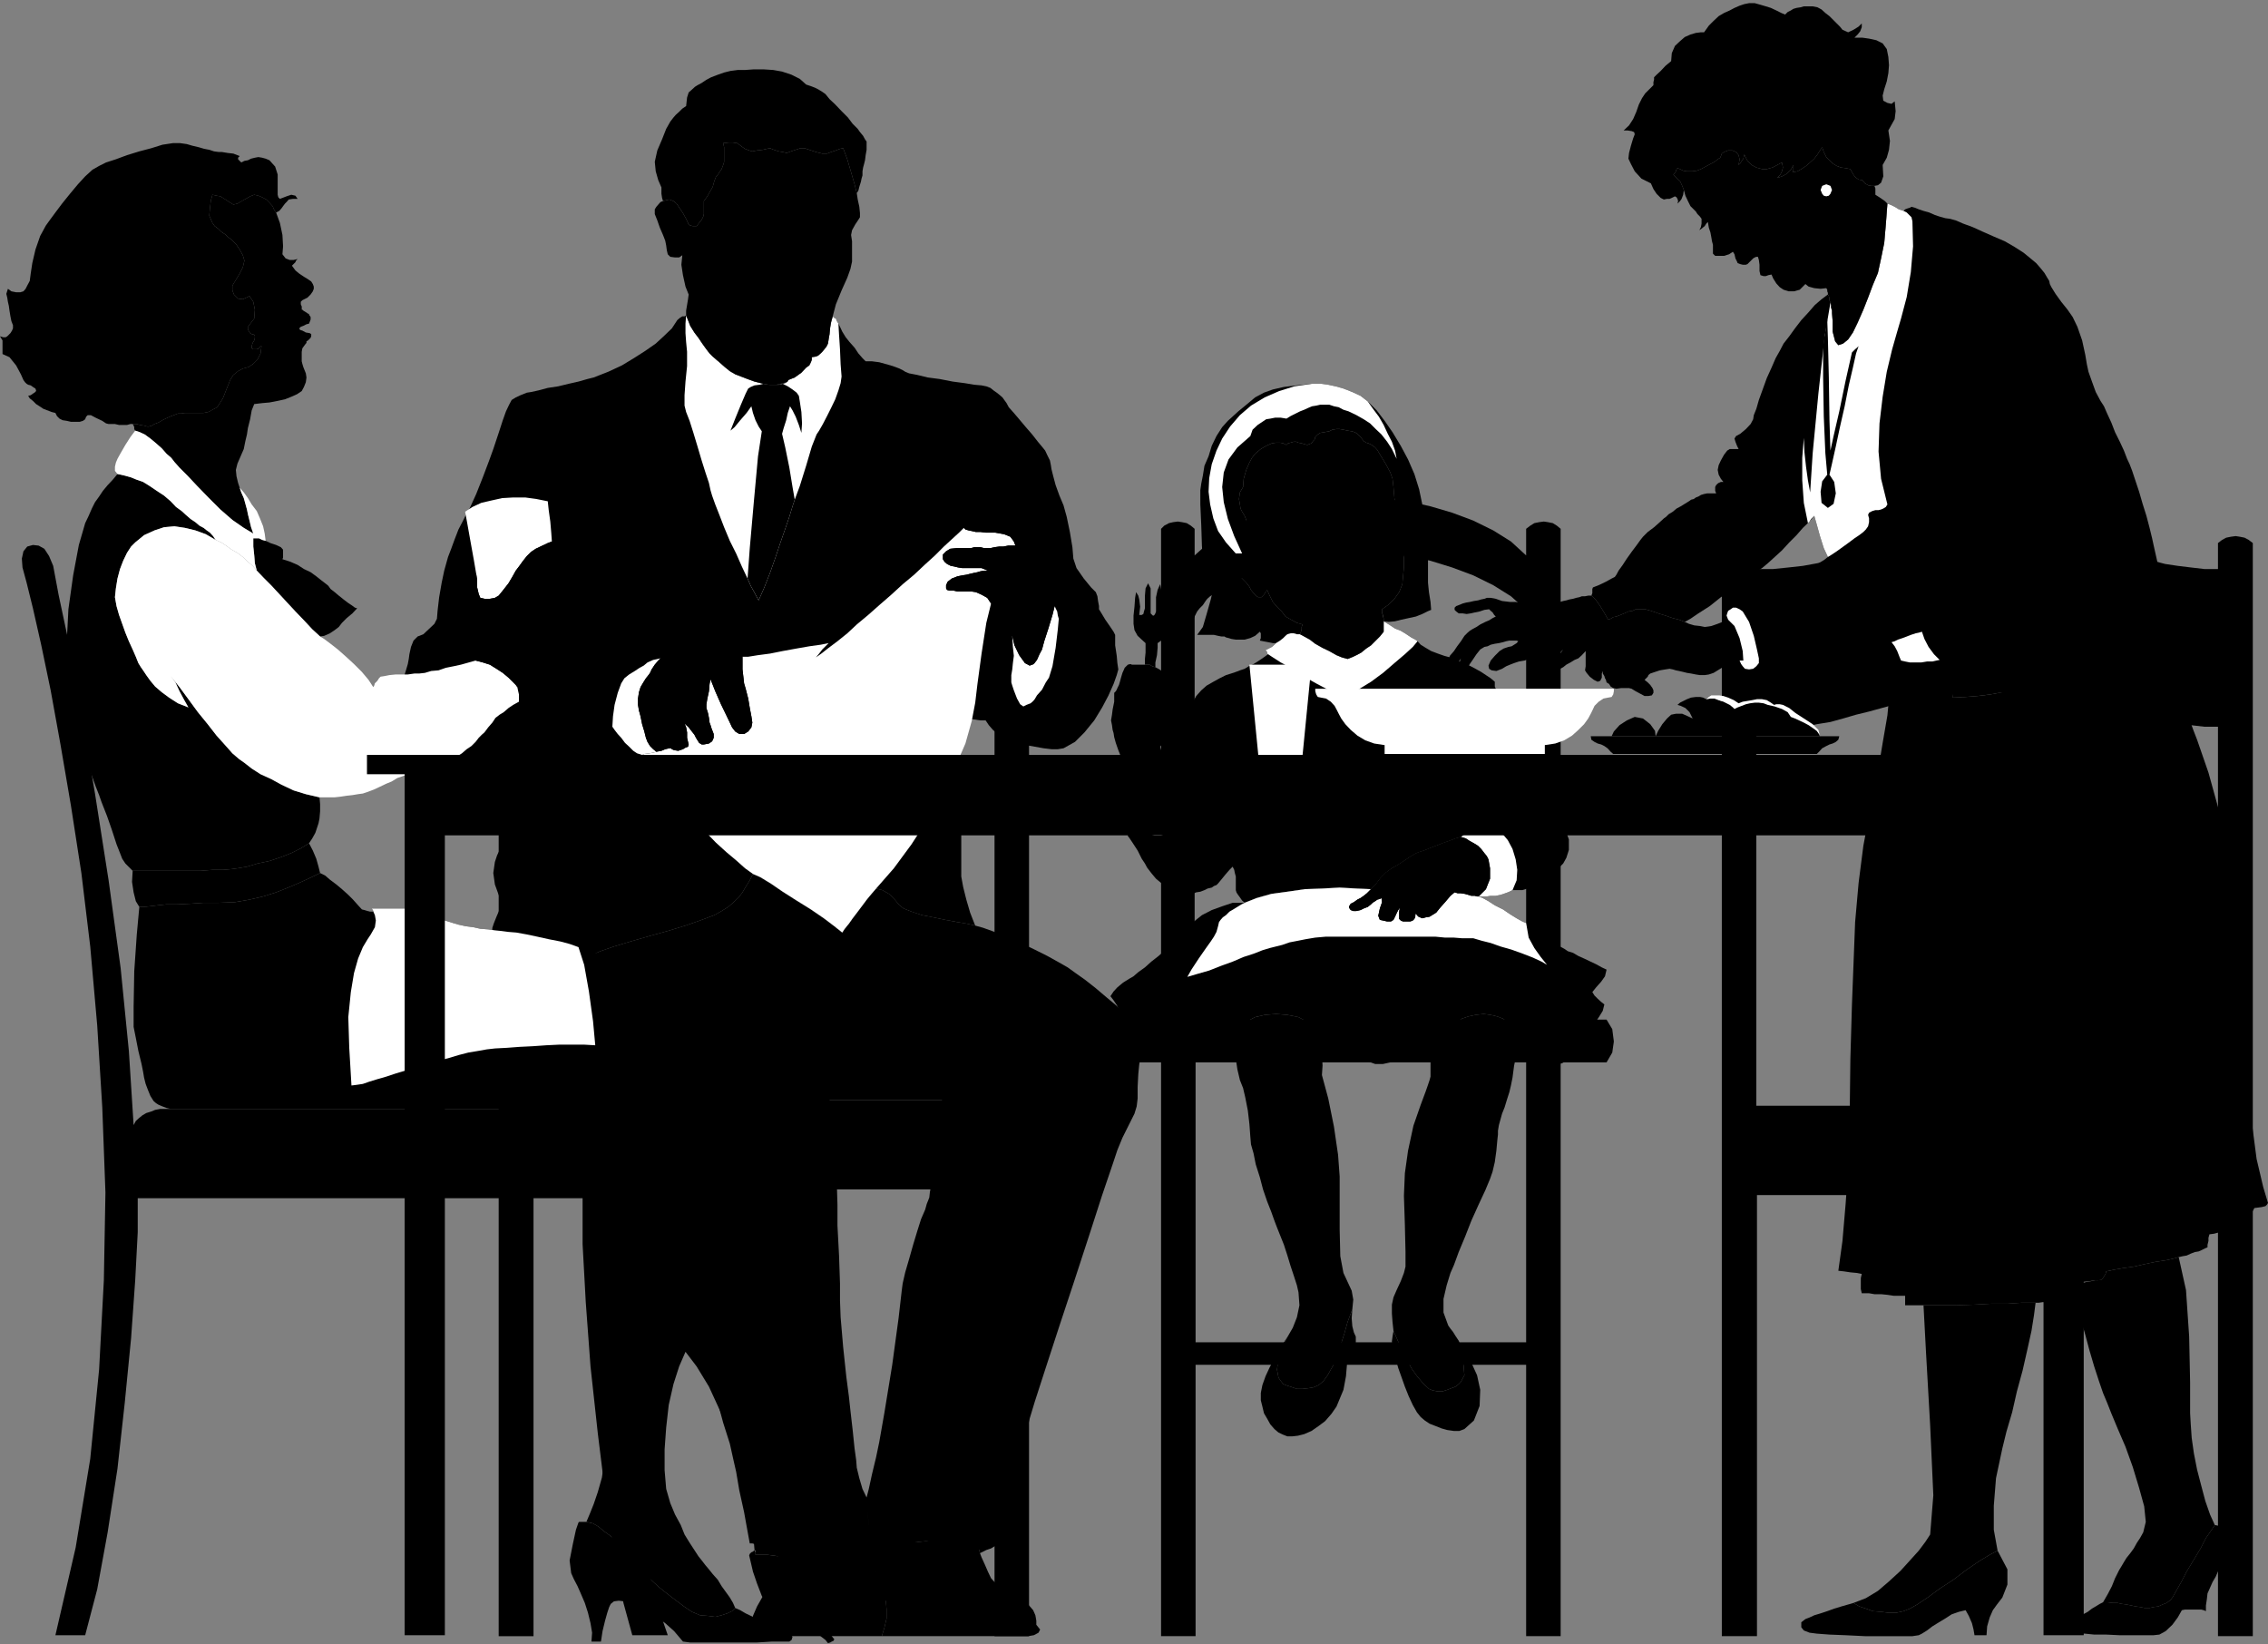 <?xml version="1.0" encoding="UTF-8" standalone="no"?>
<svg
   xmlns:ooo="http://xml.openoffice.org/svg/export"
   xmlns:dc="http://purl.org/dc/elements/1.1/"
   xmlns:cc="http://creativecommons.org/ns#"
   xmlns:rdf="http://www.w3.org/1999/02/22-rdf-syntax-ns#"
   xmlns:svg="http://www.w3.org/2000/svg"
   xmlns="http://www.w3.org/2000/svg"
   xmlns:sodipodi="http://sodipodi.sourceforge.net/DTD/sodipodi-0.dtd"
   xmlns:inkscape="http://www.inkscape.org/namespaces/inkscape"
   version="1.2"
   width="71.63mm"
   height="51.92mm"
   viewBox="0 0 7163 5192"
   preserveAspectRatio="xMidYMid"
   xml:space="preserve"
   id="svg205"
   sodipodi:docname="famlydnr.svg"
   style="fill-rule:evenodd;stroke-width:28.222;stroke-linejoin:round"
   inkscape:version="0.92.5 (2060ec1f9f, 2020-04-08)"><rect x="0" y="0" width="7163" height="5192" fill="#808080" stroke="none"/><sodipodi:namedview
   pagecolor="#ffffff"
   bordercolor="#666666"
   borderopacity="1"
   objecttolerance="10"
   gridtolerance="10"
   guidetolerance="10"
   inkscape:pageopacity="0"
   inkscape:pageshadow="2"
   inkscape:window-width="664"
   inkscape:window-height="487"
   id="namedview207"
   showgrid="false"
   inkscape:zoom="0.2102413"
   inkscape:cx="135.38268"
   inkscape:cy="98.116534"
   inkscape:window-x="0"
   inkscape:window-y="0"
   inkscape:window-maximized="0"
   inkscape:current-layer="svg205" />
 <defs
   class="ClipPathGroup"
   id="defs8">
  <clipPath
   id="presentation_clip_path"
   clipPathUnits="userSpaceOnUse">
   <rect
   x="0"
   y="0"
   width="21000"
   height="29700"
   id="rect2" />
  </clipPath>
  <clipPath
   id="presentation_clip_path_shrink"
   clipPathUnits="userSpaceOnUse">
   <rect
   x="21"
   y="29"
   width="20958"
   height="29641"
   id="rect5" />
  </clipPath>
 </defs>
 <defs
   class="TextShapeIndex"
   id="defs12">
  <g
   ooo:slide="id1"
   ooo:id-list="id3"
   id="g10" />
 </defs>
 <defs
   class="EmbeddedBulletChars"
   id="defs44">
  <g
   id="bullet-char-template-57356"
   transform="matrix(4.8828125e-4,0,0,-4.8828125e-4,0,0)">
   <path
   d="M 580,1141 1163,571 580,0 -4,571 Z"
   id="path14"
   inkscape:connector-curvature="0" />
  </g>
  <g
   id="bullet-char-template-57354"
   transform="matrix(4.8828125e-4,0,0,-4.8828125e-4,0,0)">
   <path
   d="M 8,1128 H 1137 V 0 H 8 Z"
   id="path17"
   inkscape:connector-curvature="0" />
  </g>
  <g
   id="bullet-char-template-10146"
   transform="matrix(4.8828125e-4,0,0,-4.8828125e-4,0,0)">
   <path
   d="M 174,0 602,739 174,1481 1456,739 Z M 1358,739 309,1346 659,739 Z"
   id="path20"
   inkscape:connector-curvature="0" />
  </g>
  <g
   id="bullet-char-template-10132"
   transform="matrix(4.8828125e-4,0,0,-4.8828125e-4,0,0)">
   <path
   d="M 2015,739 1276,0 H 717 l 543,543 H 174 v 393 h 1086 l -543,545 h 557 z"
   id="path23"
   inkscape:connector-curvature="0" />
  </g>
  <g
   id="bullet-char-template-10007"
   transform="matrix(4.8828125e-4,0,0,-4.8828125e-4,0,0)">
   <path
   d="m 0,-2 c -7,16 -16,29 -25,39 l 381,530 c -94,256 -141,385 -141,387 0,25 13,38 40,38 9,0 21,-2 34,-5 21,4 42,12 65,25 l 27,-13 111,-251 280,301 64,-25 24,25 c 21,-10 41,-24 62,-43 C 886,937 835,863 770,784 769,783 710,716 594,584 L 774,223 c 0,-27 -21,-55 -63,-84 l 16,-20 C 717,90 699,76 672,76 641,76 570,178 457,381 L 164,-76 c -22,-34 -53,-51 -92,-51 -42,0 -63,17 -64,51 -7,9 -10,24 -10,44 0,9 1,19 2,30 z"
   id="path26"
   inkscape:connector-curvature="0" />
  </g>
  <g
   id="bullet-char-template-10004"
   transform="matrix(4.8828125e-4,0,0,-4.8828125e-4,0,0)">
   <path
   d="M 285,-33 C 182,-33 111,30 74,156 52,228 41,333 41,471 c 0,78 14,145 41,201 34,71 87,106 158,106 53,0 88,-31 106,-94 l 23,-176 c 8,-64 28,-97 59,-98 l 735,706 c 11,11 33,17 66,17 42,0 63,-15 63,-46 V 965 c 0,-36 -10,-64 -30,-84 L 442,47 C 390,-6 338,-33 285,-33 Z"
   id="path29"
   inkscape:connector-curvature="0" />
  </g>
  <g
   id="bullet-char-template-9679"
   transform="matrix(4.8828125e-4,0,0,-4.8828125e-4,0,0)">
   <path
   d="M 813,0 C 632,0 489,54 383,161 276,268 223,411 223,592 c 0,181 53,324 160,431 106,107 249,161 430,161 179,0 323,-54 432,-161 108,-107 162,-251 162,-431 0,-180 -54,-324 -162,-431 C 1136,54 992,0 813,0 Z"
   id="path32"
   inkscape:connector-curvature="0" />
  </g>
  <g
   id="bullet-char-template-8226"
   transform="matrix(4.8828125e-4,0,0,-4.8828125e-4,0,0)">
   <path
   d="m 346,457 c -73,0 -137,26 -191,78 -54,51 -81,114 -81,188 0,73 27,136 81,188 54,52 118,78 191,78 73,0 134,-26 185,-79 51,-51 77,-114 77,-187 0,-75 -25,-137 -76,-188 -50,-52 -112,-78 -186,-78 z"
   id="path35"
   inkscape:connector-curvature="0" />
  </g>
  <g
   id="bullet-char-template-8211"
   transform="matrix(4.8828125e-4,0,0,-4.8828125e-4,0,0)">
   <path
   d="M -4,459 H 1135 V 606 H -4 Z"
   id="path38"
   inkscape:connector-curvature="0" />
  </g>
  <g
   id="bullet-char-template-61548"
   transform="matrix(4.8828125e-4,0,0,-4.8828125e-4,0,0)">
   <path
   d="m 173,740 c 0,163 58,303 173,419 116,115 255,173 419,173 163,0 302,-58 418,-173 116,-116 174,-256 174,-419 0,-163 -58,-303 -174,-418 C 1067,206 928,148 765,148 601,148 462,206 346,322 231,437 173,577 173,740 Z"
   id="path41"
   inkscape:connector-curvature="0" />
  </g>
 </defs>
 <g
   id="g49"
   transform="translate(-6918,-12254)">
  <g
   id="id2"
   class="Master_Slide">
   <g
   id="bg-id2"
   class="Background" />
   <g
   id="bo-id2"
   class="BackgroundObjects" />
  </g>
 </g>
 <g
   class="SlideGroup"
   id="g203"
   transform="translate(-6918,-12254)">
  <g
   id="g201">
   <g
   id="container-id1">
    <g
   id="id1"
   class="Slide"
   clip-path="url(#presentation_clip_path)">
     <g
   class="Page"
   id="g197">
      <g
   class="Graphic"
   id="g195">
       <g
   id="id3">
        <rect
   class="BoundingBox"
   x="6918"
   y="12254"
   width="7163"
   height="5192"
   id="rect51"
   style="fill:none;stroke:none" />
        <defs
   id="defs56">
         <clipPath
   id="clip_path_1"
   clipPathUnits="userSpaceOnUse">
          <path
   d="m 6918,12254 h 7162 v 5191 H 6918 Z"
   id="path53"
   inkscape:connector-curvature="0" />
         </clipPath>
        </defs>
        <g
   clip-path="url(#clip_path_1)"
   id="g192">
         <path
   d="m 10059,14529 h -44 l -43,-6 -38,-5 -41,-7 -40,-8 -38,-8 -38,-10 -41,-10 -41,-10 -43,-10 -46,-8 -45,-7 -49,-8 -50,-5 -56,-5 h -59 -61 l -56,5 -51,5 -48,8 -46,7 -43,10 -43,13 -41,10 -40,13 -41,10 -41,10 -43,10 -43,8 -46,5 -48,3 -53,2 v 1187 h 1456 v 282 H 8603 v 536 875 h -110 v -1965 -1507 l 13,-10 13,-8 15,-2 15,-3 13,3 15,2 13,8 13,10 v 84 l 53,-3 48,-2 46,-5 43,-8 43,-7 41,-11 41,-10 40,-10 41,-10 43,-8 43,-10 46,-8 48,-7 51,-5 56,-3 h 61 59 l 56,5 50,5 49,8 45,8 46,7 43,10 41,11 41,10 38,10 38,8 40,7 41,8 38,5 43,5 h 44 v -84 l 12,-10 13,-8 15,-2 16,-3 12,3 15,2 13,8 13,10 v 1639 1833 h -109 v -875 -73 -463 -282 -1075 z"
   id="path58"
   inkscape:connector-curvature="0"
   style="fill:#000000;stroke:none" />
         <path
   d="m 9662,17075 v 10 l 3,8 v 10 10 l 5,48 10,46 13,48 23,56 2,26 v 28 l -7,30 -8,26 h -412 v -18 -18 l 3,-13 2,-15 13,-30 25,-44 23,-40 13,-31 3,-18 2,-20 -2,-20 -6,-18 41,-3 41,-7 40,-10 41,-11 38,-10 33,-10 33,-7 z"
   id="path60"
   inkscape:connector-curvature="0"
   style="fill:#000000;stroke:none" />
         <path
   d="m 9665,17113 5,48 10,46 13,48 23,56 2,26 v 28 l -7,30 -8,26 h 462 l 18,-3 15,-8 5,-10 -12,-15 v -13 l -3,-17 -7,-16 -13,-15 -10,-8 -13,-7 -18,-10 -18,-11 -17,-12 -18,-13 -15,-13 -11,-12 -10,-21 -10,-23 -10,-22 -5,-13 -3,-13 -5,-20 -2,-18 v -13 l -33,8 -46,8 -48,7 -54,5 -50,3 -46,-3 -38,-2 z"
   id="path62"
   inkscape:connector-curvature="0"
   style="fill:#000000;stroke:none" />
         <path
   d="m 9662,17075 v 10 l 3,8 v 10 10 l 23,8 38,2 46,3 50,-3 54,-5 48,-7 46,-8 33,-8 v 13 l 2,18 5,20 3,13 10,-5 10,-5 15,-5 13,-8 15,-8 13,-5 10,-5 8,-2 8,-92 17,-112 21,-104 17,-74 16,-53 33,-102 43,-132 48,-145 48,-147 41,-127 33,-97 15,-45 16,-39 20,-40 18,-36 7,-23 3,-25 v -36 l 2,-40 3,-31 5,-30 3,-38 -5,-36 -13,-25 -15,-13 -21,-20 -28,-26 -30,-25 -33,-28 -33,-26 -31,-22 -25,-18 -28,-16 -36,-20 -40,-20 -44,-21 -43,-17 -40,-18 -36,-13 -25,-7 -26,-6 -30,-5 -38,-7 -38,-8 -36,-7 -33,-11 -25,-10 -13,-10 -15,-18 -18,-18 -21,-12 -20,-5 -13,15 -15,18 -15,20 -15,20 -16,21 -12,17 -13,16 -8,12 -25,-20 -33,-25 -41,-28 -45,-28 -44,-28 -38,-26 -33,-20 -23,-10 -10,20 -13,21 -10,17 -12,16 -16,15 -17,15 -21,13 -23,13 -40,15 -51,18 -56,17 -58,16 -59,17 -53,16 -43,15 -31,13 -25,15 -31,20 -33,23 -33,23 -30,23 -28,20 -21,18 -10,13 -13,28 -12,45 -8,44 -5,30 8,25 10,28 10,26 10,13 8,2 10,3 h 10 l 8,5 5,12 13,16 15,15 18,10 h 345 l 13,23 10,28 5,28 3,18 v 25 l -3,43 3,54 7,40 13,28 15,26 13,25 5,31 v 61 l 3,94 7,104 13,81 13,41 17,56 21,68 20,71 20,74 21,66 12,54 8,35 10,59 15,68 11,61 7,38 h 8 l 10,3 h 10 13 l 10,2 h 10 l 10,3 h 10 l 41,-3 41,-7 40,-10 41,-11 38,-10 33,-10 33,-7 28,-3 -7,-92 -13,-27 -10,-34 -8,-33 -2,-25 -5,-36 -6,-58 -7,-61 -5,-46 -8,-61 -10,-94 -8,-94 -2,-53 v -54 l -3,-88 -5,-95 v -66 l -2,-66 -5,-99 -8,-99 -10,-66 h 355 l 3,15 v 18 l -3,20 -5,13 -12,13 -16,20 -15,20 -2,16 2,15 5,18 3,18 v 15 15 20 18 l 2,10 3,11 -3,15 -2,18 -8,20 -5,18 -13,30 -12,38 -13,43 -13,46 -12,41 -8,35 -3,23 -10,87 -20,147 -25,153 -16,91 -10,48 -13,54 -10,46 -7,27 z"
   id="path64"
   inkscape:connector-curvature="0"
   style="fill:#000000;stroke:none" />
         <path
   d="m 9548,13253 5,5 5,2 3,8 5,8 5,10 7,15 11,18 12,15 16,18 12,18 13,15 10,10 h 20 l 23,3 18,5 18,5 15,5 13,5 10,5 8,5 12,5 26,5 33,8 38,5 41,8 38,5 30,5 23,2 15,3 13,5 10,8 10,7 10,8 8,7 8,11 5,7 7,13 16,18 17,20 21,25 20,23 18,23 15,18 8,10 7,15 8,16 3,15 2,13 5,20 8,30 12,33 13,31 10,36 10,48 8,48 3,36 10,30 23,33 23,28 15,15 5,13 2,15 3,16 v 10 l 8,13 12,20 16,23 10,15 5,10 v 13 10 10 l 2,13 3,20 2,23 3,20 -5,18 -10,28 -16,36 -20,38 -25,41 -31,38 -30,30 -36,20 -18,3 h -20 l -25,-3 -28,-5 -28,-5 -28,-7 -26,-10 -22,-11 -16,-10 -12,-10 -13,-15 -10,-15 -10,-16 -11,-12 -7,-13 -5,-8 -11,-15 -15,-13 -20,-15 -23,-13 3,33 v 44 l -3,43 -2,28 v 25 l 2,28 3,31 5,28 12,94 5,101 v 89 54 l 6,33 10,40 12,41 16,41 -26,-6 -30,-5 -38,-7 -38,-8 -36,-7 -33,-11 -25,-10 -13,-10 -15,-18 -18,-18 -21,-12 -20,-5 -13,15 -15,18 -15,20 -15,20 -16,21 -12,17 -13,16 -8,12 -25,-20 -33,-25 -41,-28 -45,-28 -44,-28 -38,-26 -33,-20 -23,-10 -10,20 -13,21 -10,17 -12,16 -16,15 -17,15 -21,13 -23,13 -40,15 -51,18 -56,17 -58,16 -59,17 -53,16 -43,15 -31,13 -25,15 -31,20 -33,23 -33,23 -30,23 -28,20 -21,18 -10,13 -13,28 -12,45 -8,44 -5,30 -20,-36 -18,-35 -13,-36 -7,-35 -3,-54 -2,-81 v -74 l 2,-38 5,-15 8,-20 10,-23 10,-18 -13,-28 -12,-33 -5,-36 5,-35 7,-21 13,-27 13,-31 12,-30 13,-31 10,-25 8,-21 2,-12 v -23 l -2,-31 -8,-30 -5,-23 -25,-3 h -28 l -31,-2 h -30 l -28,-3 -25,-2 -18,-3 -16,-2 -27,-16 -26,-17 -20,-21 -21,-23 -15,-25 -12,-23 -11,-23 -7,-18 -5,-12 -8,-21 -5,-23 v -22 l 8,-21 7,-23 5,-17 3,-16 2,-15 5,-23 8,-20 13,-13 18,-7 17,-16 18,-17 8,-16 2,-25 5,-43 8,-46 8,-38 5,-18 7,-25 10,-26 11,-30 12,-31 13,-25 13,-26 10,-17 20,-44 21,-53 20,-53 13,-36 17,-51 13,-40 10,-28 10,-21 8,-15 13,-8 15,-7 20,-8 13,-2 23,-5 30,-8 33,-5 33,-8 31,-7 28,-8 20,-5 46,-18 43,-20 38,-23 36,-23 33,-23 25,-23 26,-25 17,-26 8,-7 8,-5 h 7 l 5,-3 6,15 7,18 13,21 13,17 12,18 13,18 10,13 10,10 21,18 17,15 16,13 17,10 18,7 21,8 22,8 28,7 16,3 h 12 13 l 13,-3 10,-2 8,-3 5,-2 2,-5 20,-8 21,-15 15,-16 10,-7 5,-10 3,-8 v -5 -3 l 13,-2 7,-3 8,-7 5,-5 5,-6 8,-10 5,-10 2,-13 3,-17 2,-21 3,-17 z"
   id="path66"
   inkscape:connector-curvature="0"
   style="fill:#000000;stroke:none" />
         <path
   d="m 9263,14328 h 18 l 31,-5 38,-5 40,-8 44,-8 40,-7 36,-5 25,-5 -10,10 -10,10 -10,13 -10,12 17,-12 23,-18 28,-21 31,-25 30,-28 36,-30 35,-31 38,-33 36,-33 36,-30 33,-31 33,-30 28,-28 25,-23 23,-21 15,-15 5,5 10,3 10,2 13,3 h 15 l 16,2 h 15 15 l 28,5 20,8 11,15 5,13 h -10 -13 l -15,3 h -13 l -15,2 -13,3 h -10 -10 l -11,-3 h -7 -13 l -10,3 h -10 -13 -10 -13 l -20,2 -13,8 -10,10 v 15 l 5,8 8,7 12,6 11,2 12,3 13,2 h 10 8 15 13 15 l 20,8 h -10 l -13,2 -10,3 -10,2 -13,3 -12,3 -13,2 -15,3 -18,7 -13,10 -5,11 v 10 l 3,5 7,2 h 13 l 13,3 h 12 13 13 7 l 13,2 18,8 18,10 12,18 -15,61 -15,97 -13,96 -7,59 -11,58 -20,71 -33,76 -38,82 -48,81 -51,79 -56,76 -56,64 -13,15 -15,18 -15,20 -15,20 -16,21 -12,17 -13,16 -8,12 -25,-20 -33,-25 -41,-28 -45,-28 -44,-28 -38,-26 -33,-20 -23,-10 -25,-18 -28,-25 -31,-26 -33,-30 -30,-31 -28,-28 -25,-25 -21,-23 -15,-23 -18,-23 -18,-25 -17,-26 -18,-25 -15,-20 -16,-18 -12,-10 7,-3 16,-2 15,-3 7,-2 16,-3 12,-5 13,-3 h 5 l 3,3 7,3 13,2 15,-5 8,-5 8,-3 2,-7 -2,-8 -3,-13 v -17 l -3,-16 -5,-12 13,12 10,13 8,10 5,10 5,8 5,8 8,5 h 7 l 16,-3 10,-7 5,-11 v -12 l -5,-13 -3,-8 -2,-7 -3,-8 -2,-15 -3,-15 -5,-16 v -12 l 3,-18 5,-23 2,-23 3,-15 15,38 18,41 17,35 11,23 7,15 10,13 13,8 h 15 l 13,-8 10,-13 3,-15 -3,-20 -5,-26 -5,-30 -8,-31 -5,-17 -2,-18 -3,-26 v -25 z"
   id="path68"
   inkscape:connector-curvature="0"
   style="fill:#ffffff;stroke:none" />
         <path
   d="m 8946,14638 7,-3 16,-2 15,-3 7,-2 -10,-8 -10,-10 -8,-13 -5,-13 -5,-20 -7,-23 -5,-25 -5,-18 -3,-18 v -20 l 3,-20 5,-16 7,-12 10,-16 8,-10 5,-7 5,-11 10,-15 11,-13 7,-7 -23,5 -18,8 -12,10 -13,7 -15,10 -18,11 -15,12 -10,16 -11,30 -10,38 -5,36 -2,33 7,10 10,13 11,12 12,16 13,12 13,13 12,8 z"
   id="path70"
   inkscape:connector-curvature="0"
   style="fill:#ffffff;stroke:none" />
         <path
   d="m 10249,14168 -7,28 -13,43 -13,40 -7,26 -8,15 -8,18 -10,13 -13,5 -15,-8 -18,-25 -15,-31 -7,-30 2,35 3,28 -3,23 -2,20 -3,18 v 15 8 l 3,10 5,15 10,26 10,18 10,7 10,-5 13,-5 8,-7 5,-6 7,-12 16,-18 12,-23 10,-15 11,-36 10,-58 7,-59 3,-33 -3,-10 -2,-13 -5,-10 z"
   id="path72"
   inkscape:connector-curvature="0"
   style="fill:#ffffff;stroke:none" />
         <path
   d="m 9566,13276 -5,-8 -3,-8 -5,-2 -5,-5 -5,18 -3,17 -2,21 -3,17 -2,13 -5,10 -8,10 -5,6 -5,5 -8,7 -7,3 -13,2 v 3 5 l -3,8 -5,10 -10,7 -15,16 -21,15 -20,8 -2,2 -3,5 -5,3 -8,2 -12,3 h -13 -18 l -18,-3 -28,-7 -22,-8 -21,-8 -18,-7 -17,-10 -16,-13 -17,-15 -21,-18 -10,-10 -10,-13 -13,-18 -12,-18 -13,-17 -13,-21 -7,-18 -6,-15 -2,26 v 30 l 2,28 3,31 v 45 l -5,49 -3,43 v 33 l 5,20 11,28 12,38 13,43 13,44 12,38 11,33 5,23 5,17 10,28 13,33 15,39 18,43 20,40 18,41 18,38 10,23 10,18 8,15 7,13 18,-41 18,-46 17,-48 16,-48 15,-43 13,-38 10,-33 7,-21 16,-43 20,-64 18,-61 15,-38 8,-12 12,-21 13,-25 13,-26 13,-27 10,-28 7,-23 3,-21 -3,-38 -2,-48 -3,-46 z"
   id="path74"
   inkscape:connector-curvature="0"
   style="fill:#ffffff;stroke:none" />
         <path
   d="m 9428,13832 -7,21 -10,33 -13,38 -15,43 -16,48 -17,48 -18,46 -18,41 -7,-13 -8,-15 -10,-18 -10,-23 7,-96 13,-148 13,-142 12,-79 -10,-15 -10,-20 -8,-23 -5,-21 -15,21 -20,23 -18,22 -13,11 15,-38 18,-44 15,-35 8,-16 8,-5 12,-5 16,-2 12,-3 18,3 h 18 13 l 12,-3 16,8 15,10 13,10 7,10 3,18 5,33 2,36 -2,30 -8,-25 -10,-26 -10,-20 -8,-13 -7,21 -5,23 -8,25 -5,18 10,43 13,64 10,61 z"
   id="path76"
   inkscape:connector-curvature="0"
   style="fill:#000000;stroke:none" />
         <path
   d="m 9263,14328 v 15 25 l 3,26 2,18 5,17 8,31 5,30 5,26 3,20 -3,15 -10,13 -13,8 h -15 l -13,-8 -10,-13 -7,-15 -11,-23 -17,-35 -18,-41 -15,-38 -3,15 -2,23 -5,23 -3,18 v 12 l 5,16 3,15 2,15 3,8 2,7 3,8 5,13 v 12 l -5,11 -10,7 -16,3 h -7 l -8,-5 -5,-8 -5,-8 -5,-10 -8,-10 -10,-13 -13,-12 5,12 3,16 v 17 l 3,13 2,8 -2,7 -8,3 -8,5 -15,5 -13,-2 -7,-3 -3,-3 h -5 l -13,3 -12,5 -16,3 -10,-8 -10,-10 -8,-13 -5,-13 -5,-20 -7,-23 -5,-25 -5,-18 -3,-18 v -20 l 3,-20 5,-16 7,-12 10,-16 8,-10 5,-7 5,-11 10,-15 11,-13 7,-7 5,-3 h 10 11 l 12,8 5,-13 3,-7 5,-8 2,-5 6,-8 7,-5 5,-7 8,-3 8,-3 12,-2 h 13 l 18,2 12,-7 16,-8 17,-2 h 18 l 21,7 17,18 16,23 z"
   id="path78"
   inkscape:connector-curvature="0"
   style="fill:#000000;stroke:none" />
         <path
   d="m 10048,14160 -12,-18 -18,-10 -18,-8 -13,-2 h -7 -13 -13 -12 l -13,-3 h -13 l -7,-2 -3,-5 v -10 l 5,-11 13,-10 18,-7 15,-3 13,-2 12,-3 13,-3 10,-2 10,-3 13,-2 h 10 l -20,-8 h -15 -13 -15 -8 -10 l -13,-2 -12,-3 -11,-2 -12,-6 -8,-7 -5,-8 v -15 l 10,-10 13,-8 20,-2 h 13 10 13 10 l 10,-3 h 13 7 l 11,3 h 10 10 l 13,-3 15,-2 h 13 l 15,-3 h 13 10 l -5,-13 -11,-15 -20,-8 -28,-5 h -15 -15 l -16,-2 h -15 l -13,-3 -10,-2 -10,-3 -5,-5 -5,-15 -3,-15 6,-13 12,-8 13,-2 13,-3 12,-2 13,-3 h 15 10 11 7 13 l 20,3 h 21 17 l -5,-5 -7,-3 -8,-2 h -10 -10 -10 l -13,-6 -8,-5 -7,-7 -5,-8 v -8 l 5,-7 12,-8 16,-5 15,-7 10,-6 5,-5 8,-5 10,-2 10,-3 h 10 15 l 11,3 7,7 8,16 5,22 8,26 5,18 5,12 5,13 5,10 5,8 8,8 5,7 7,8 5,7 3,13 -3,13 -2,15 -5,10 5,10 5,13 v 13 7 l -3,8 -5,13 -5,12 v 11 l 3,7 2,8 5,7 v 8 13 l -5,18 -2,20 -3,13 -7,28 -13,43 -13,40 -7,26 -8,15 -8,18 -10,13 -13,5 -15,-8 -18,-25 -15,-31 -7,-30 -13,-18 -13,-20 -13,-23 -7,-23 -5,-5 -5,-5 -5,-3 z"
   id="path80"
   inkscape:connector-curvature="0"
   style="fill:#000000;stroke:none" />
         <path
   d="m 9548,13253 -5,18 -3,17 -2,21 -3,17 -2,13 -5,10 -8,10 -5,6 -5,5 -8,7 -7,3 -13,2 v 3 5 l -3,8 -5,10 -10,7 -15,16 -21,15 -20,8 -2,5 -5,2 -8,3 -10,2 -13,3 h -13 -12 l -16,-3 -28,-7 -22,-8 -21,-8 -18,-7 -17,-10 -16,-13 -17,-15 -21,-18 -10,-10 -10,-13 -13,-18 -12,-18 -13,-17 -13,-21 -7,-18 -6,-15 v -15 l 3,-18 3,-18 2,-15 -10,-25 -8,-36 -5,-33 3,-30 -10,7 h -13 l -15,-2 -8,-8 -3,-13 -2,-15 -3,-15 -7,-18 -10,-23 -8,-23 -8,-20 v -15 l 5,-8 6,-7 7,-8 8,-3 7,-2 13,-3 13,5 10,8 10,15 10,15 10,18 6,13 2,5 5,3 8,2 h 12 l 8,-10 8,-10 5,-10 2,-8 v -8 -12 -10 -11 l 11,-15 10,-18 7,-12 3,-11 2,-7 5,-13 8,-10 5,-8 5,-7 5,-13 3,-10 v -8 -10 -13 -15 l -3,-13 18,-2 h 13 l 13,2 7,5 8,6 10,7 13,5 10,3 15,-3 18,-2 13,-3 10,-2 12,5 16,5 12,2 13,3 13,-5 15,-5 15,-5 h 13 l 15,5 21,7 20,5 h 15 l 13,-5 15,-5 13,-5 10,-2 13,35 12,41 11,38 7,28 3,20 5,23 2,20 v 13 l -5,8 -10,15 -10,18 -3,15 3,20 v 31 33 l -5,23 -10,28 -18,40 -18,44 z"
   id="path82"
   inkscape:connector-curvature="0"
   style="fill:#000000;stroke:none" />
         <path
   d="m 9624,12864 -7,-28 -11,-38 -12,-41 -13,-35 -10,2 -13,5 -15,5 -13,5 h -15 l -20,-5 -21,-7 -15,-5 h -13 l -15,5 -15,5 -13,5 -13,-3 -12,-2 -16,-5 -12,-5 -10,2 -13,3 -18,2 -15,3 -10,-3 -13,-5 -10,-7 -8,-6 -7,-5 -13,-2 h -13 l -18,2 3,13 v 15 13 10 8 l -3,10 -5,13 -5,7 -5,8 -8,10 -5,13 -2,7 -3,11 -7,12 -10,18 -11,15 v 11 10 12 8 l -2,8 -5,10 -8,10 -8,10 h -12 l -8,-2 -5,-3 -2,-5 -6,-13 -10,-18 -10,-15 -10,-15 -10,-8 -13,-5 -13,3 -7,2 -3,-10 -2,-13 v -10 -10 l -10,-23 -8,-28 -3,-30 8,-36 15,-35 13,-33 13,-23 10,-13 7,-8 11,-10 10,-10 12,-8 3,-27 5,-16 8,-7 12,-11 8,-5 13,-7 15,-10 15,-8 21,-8 20,-7 20,-5 23,-3 h 23 l 28,-2 h 30 l 31,2 28,5 30,10 26,13 20,18 15,5 13,5 10,5 13,8 10,7 13,16 18,17 20,21 20,20 15,20 16,16 7,10 10,12 6,11 5,7 v 10 16 l -3,17 -2,16 -3,12 -3,11 -2,12 v 13 l -3,10 -2,10 -5,16 -3,12 z"
   id="path84"
   inkscape:connector-curvature="0"
   style="fill:#000000;stroke:none" />
         <path
   d="m 13923,14549 h -43 l -43,-5 -41,-5 -40,-8 -38,-8 -38,-7 -41,-10 -41,-11 -40,-10 -41,-10 -46,-10 -46,-8 -48,-7 -51,-5 -56,-3 -58,-2 -61,2 -56,3 -51,5 -51,7 -45,11 -43,10 -44,12 -40,11 -41,10 -41,12 -40,11 -43,7 -44,10 -45,5 -49,3 -53,3 v 1184 h 1458 v 282 h -1456 v 536 857 h -111 v -1947 -1505 l 12,-10 13,-7 15,-3 16,-2 12,2 16,3 12,7 13,10 v 82 h 53 l 49,-5 45,-5 44,-8 43,-8 40,-7 41,-10 41,-11 40,-10 44,-10 43,-8 45,-7 51,-8 51,-5 56,-5 h 61 l 58,3 56,2 51,5 48,8 46,7 46,11 41,7 40,10 41,11 41,10 38,7 38,10 40,6 41,5 43,5 h 43 v -82 l 13,-10 13,-7 15,-3 15,-2 13,2 15,3 13,7 13,10 v 1640 1812 h -110 v -857 -71 -465 -282 -1073 z"
   id="path86"
   inkscape:connector-curvature="0"
   style="fill:#000000;stroke:none" />
         <path
   d="m 10585,17421 v -1812 h -145 l -18,-31 -5,-35 5,-39 18,-30 h 145 v -1550 l 10,-10 15,-8 13,-3 15,-2 13,2 15,3 13,8 12,10 v 84 l 49,-44 56,-35 61,-31 66,-25 68,-20 74,-16 74,-7 76,-3 73,3 77,7 71,16 68,20 67,25 63,31 56,35 48,44 v -84 l 13,-10 13,-8 15,-3 15,-2 13,2 15,3 13,8 12,10 v 1550 h 145 l 18,30 5,39 -5,35 -18,31 h -145 v 1812 h -109 v -857 -71 -884 -135 -801 -200 -293 l -48,-43 -56,-35 -63,-31 -67,-25 -68,-21 -71,-15 -77,-8 -73,-2 -76,2 -74,11 -74,12 -68,21 -66,25 -61,31 -56,35 -49,43 v 293 h 1047 v 200 h -1047 v 801 h 1047 v 135 h -1044 v 884 h 1044 v 71 h -1044 v 857 z"
   id="path88"
   inkscape:connector-curvature="0"
   style="fill:#000000;stroke:none" />
         <path
   d="m 11339,13865 3,-10 2,-5 3,-5 5,-3 h 8 l 10,5 7,6 5,7 3,10 v 16 17 18 l -3,18 v 18 l 3,15 v 10 l -5,8 -8,5 -12,2 -11,-2 3,23 v 28 l -3,30 -2,23 -10,25 -15,21 -18,18 -21,15 v 10 l 3,10 2,10 v 8 l 16,2 20,-2 20,-5 23,-5 23,-5 20,-8 16,-8 12,-5 -2,-25 -5,-31 -3,-30 v -20 -28 -46 l -5,-66 -13,-87 -10,-48 -15,-48 -20,-46 -23,-43 -26,-43 -25,-36 -25,-33 -28,-28 -23,-18 -26,-12 -28,-11 -25,-7 -23,-5 -23,-3 h -15 -13 l -48,5 -41,5 -35,8 -28,10 -28,15 -25,21 -28,23 -33,30 -18,20 -18,28 -15,31 -10,33 -13,30 -5,31 -5,25 -3,21 v 45 l 3,67 2,63 3,51 -3,41 -5,40 -10,36 -8,20 -7,15 -5,21 -3,17 v 18 l 8,-18 7,-17 8,-16 8,-10 10,-10 12,-18 13,-20 10,-23 -10,43 -13,46 -12,41 -18,25 h 13 15 13 12 l 13,3 10,2 h 10 l 5,3 8,2 10,3 13,2 h 13 15 l 18,-5 15,-7 15,-13 3,5 v 8 7 l -3,8 10,2 16,3 15,3 h 10 l 13,-8 10,-8 7,-7 6,-5 10,-3 h 10 l 10,3 h 10 l 3,-8 2,-8 v -7 l 3,-8 -18,-5 -18,-10 -18,-10 -12,-16 -15,-15 -13,-15 -10,-20 -8,-18 -5,7 -5,8 -8,8 h -10 l -8,-5 -7,-8 -8,-10 -5,-10 -10,-13 -15,-15 -16,-13 -10,-10 -7,-10 -5,-13 -5,-13 v -7 l 2,-5 5,-6 h 8 10 5 5 5 5 l 8,-20 8,-28 2,-28 v -18 l -5,-12 -5,-13 -8,-13 -5,-10 -2,-13 -3,-17 3,-21 10,-17 2,-26 8,-28 10,-23 8,-15 10,-13 18,-15 17,-10 18,-8 13,-2 h 13 l 10,2 10,5 5,-5 8,-2 10,-3 h 8 l 7,3 10,2 10,3 8,2 5,-2 8,-3 5,-7 5,-5 2,-8 8,-8 8,-5 12,-2 16,-3 10,-5 13,-2 h 10 l 12,2 13,3 13,2 10,3 8,5 10,10 10,13 8,5 7,2 10,5 11,8 7,8 10,17 16,26 15,28 7,20 3,26 3,35 5,36 v 20 l 2,3 5,-6 3,-7 z"
   id="path90"
   inkscape:connector-curvature="0"
   style="fill:#000000;stroke:none" />
         <path
   d="m 11062,13466 h 13 15 l 23,3 23,5 25,7 28,11 26,12 23,18 7,10 13,18 15,20 15,26 13,28 13,25 10,28 5,26 -15,-31 -15,-23 -18,-23 -18,-17 -18,-18 -20,-13 -23,-13 -25,-12 -16,-5 -15,-8 -15,-3 -15,-5 h -13 -15 l -13,3 -13,2 -12,5 -13,6 -13,5 -10,5 -10,5 -10,5 -8,5 -5,3 -18,-3 h -18 l -15,3 -13,2 -12,8 -15,10 -16,15 -7,20 -41,36 -28,38 -15,41 -5,46 5,48 13,53 20,54 25,55 h -5 -5 -5 -5 l -31,-35 -25,-36 -15,-40 -10,-44 -5,-40 2,-43 8,-44 15,-43 18,-38 25,-38 31,-36 35,-30 43,-26 46,-20 48,-15 z"
   id="path92"
   inkscape:connector-curvature="0"
   style="fill:#ffffff;stroke:none" />
         <path
   d="m 10986,16473 -13,20 -15,23 -15,28 -15,28 -13,28 -10,28 -5,25 v 23 l 5,20 5,21 10,17 10,18 13,15 13,11 15,7 13,5 h 15 l 18,-2 20,-5 23,-10 23,-16 20,-15 20,-23 16,-23 22,-53 8,-43 3,-36 10,-33 10,-20 8,-15 v -11 -10 l -6,-13 -5,-20 -2,-25 2,-28 -15,40 -10,36 -10,31 -5,22 -5,13 -5,15 -8,16 -10,17 -10,18 -13,18 -15,13 -16,7 -17,3 -18,2 h -18 l -15,-5 -15,-5 -13,-5 -8,-10 -7,-10 -5,-26 5,-33 10,-35 z"
   id="path94"
   inkscape:connector-curvature="0"
   style="fill:#000000;stroke:none" />
         <path
   d="m 11319,16457 -3,18 -2,15 2,18 6,23 5,18 7,25 10,28 11,31 12,30 13,28 13,23 12,15 13,11 15,10 18,7 20,8 18,5 21,3 h 17 l 16,-6 30,-27 18,-46 2,-51 -10,-46 -15,-33 -18,-30 -15,-26 -10,-20 10,33 5,41 3,35 -11,21 -7,7 -10,8 -13,5 -13,5 -15,5 h -15 l -16,-3 -12,-5 -18,-17 -18,-21 -18,-25 -15,-28 -13,-26 -12,-25 -10,-23 z"
   id="path96"
   inkscape:connector-curvature="0"
   style="fill:#000000;stroke:none" />
         <path
   d="m 11588,15085 23,-23 13,-33 v -33 l -5,-28 -5,-10 -8,-10 -10,-13 -10,-10 -13,-8 -13,-7 -12,-8 -16,-5 -17,5 -21,8 -20,7 -20,8 -21,8 -17,7 -16,5 -12,5 -18,11 -18,12 -20,13 -18,10 -18,13 -18,18 -15,20 -15,15 -46,-2 -53,-3 -54,3 -56,2 -55,8 -51,7 -46,13 -38,15 h -38 l -33,11 -33,12 -31,16 -25,20 -23,20 -20,18 -16,18 -15,15 -18,20 -20,18 -23,18 -20,18 -21,15 -15,13 -12,7 -21,13 -18,15 -12,13 -10,15 10,13 10,15 7,13 3,15 5,15 13,13 15,13 15,10 8,2 13,6 10,5 13,5 12,5 10,7 11,6 7,7 8,8 10,5 13,7 12,8 16,5 15,5 15,3 15,2 18,-2 20,-10 23,-13 21,-18 23,-18 17,-15 16,-15 10,-10 18,-13 25,-13 30,-7 36,-3 36,3 35,7 33,18 31,25 15,13 23,15 25,21 28,18 31,15 28,13 28,10 h 25 l 23,-5 23,-8 25,-8 20,-10 21,-10 18,-10 15,-10 12,-8 18,-18 18,-15 18,-15 20,-13 18,-13 20,-7 23,-5 26,-3 22,3 21,5 18,7 15,11 12,10 11,12 7,13 8,10 8,10 7,16 8,15 10,15 10,13 13,13 13,7 17,3 h 18 l 15,-3 16,-5 10,-7 10,-8 10,-13 8,-15 5,-18 7,-13 13,-12 13,-16 15,-12 13,-15 12,-18 11,-18 5,-20 -10,-8 -11,-10 -10,-10 -7,-11 12,-15 16,-18 12,-17 5,-21 -15,-7 -18,-10 -17,-8 -21,-10 -18,-8 -17,-10 -16,-5 -12,-8 -13,-7 -15,-11 -16,-12 -17,-13 -18,-13 -15,-12 -16,-8 -10,-5 -12,-5 -18,-10 -21,-13 -22,-15 -26,-13 -20,-13 -18,-10 z"
   id="path98"
   inkscape:connector-curvature="0"
   style="fill:#000000;stroke:none" />
         <path
   d="m 11395,14279 -7,-5 -13,-7 -15,-10 -18,-11 -18,-7 -15,-10 -13,-8 -8,-5 v 8 7 8 10 l -12,15 -13,13 -15,15 -15,10 -16,13 -15,8 -15,7 -13,5 -18,-5 -17,-7 -23,-13 -21,-10 -23,-13 -17,-13 -18,-10 -13,-7 h -10 l -10,-3 h -10 l -10,3 -6,5 -7,7 -10,8 -13,8 -5,5 -8,7 -10,5 -10,5 2,3 3,3 v 5 l 3,2 -11,8 -10,7 -12,8 -13,8 -15,7 -13,8 -15,5 -13,5 -15,5 -16,5 -20,10 -20,11 -21,12 -17,15 -16,18 -10,18 -12,15 -11,16 -7,15 -8,15 -10,28 -13,38 -12,46 -8,38 10,13 10,12 5,16 -2,17 -10,23 -16,28 -17,21 -18,10 h -10 -10 l -11,-3 -12,-2 -13,-5 -13,-11 -12,-12 -13,-16 v 21 l 2,23 5,20 6,18 -3,18 -3,12 v 10 l 6,8 10,15 15,23 13,26 10,15 7,13 13,17 15,18 18,15 10,5 10,8 13,8 13,5 13,5 12,2 13,3 13,-3 12,-5 13,-2 13,-5 10,-5 13,-3 7,-5 8,-3 5,-5 10,-12 13,-16 13,-15 10,-10 5,10 2,10 3,11 v 10 12 11 10 l 2,7 3,5 8,11 7,10 8,7 38,-15 46,-13 51,-7 55,-8 56,-2 54,-3 53,3 46,2 15,-15 15,-20 18,-18 18,-13 18,-10 20,-13 18,-12 18,-11 12,-5 16,-5 17,-7 21,-8 20,-8 20,-7 21,-8 17,-5 16,5 12,8 13,7 13,8 10,10 10,13 8,10 5,10 5,28 v 33 l -13,33 -23,23 h 10 16 l 12,-2 h 16 l 15,-3 15,-5 13,-5 10,-5 h 31 l 27,-8 23,-10 23,-13 18,-15 15,-15 13,-13 10,-10 10,-18 8,-25 v -33 l -13,-36 3,-10 2,-15 v -16 l -5,-15 -7,-10 -11,-15 -15,-18 -13,-20 -15,-18 -12,-18 -11,-15 -5,-13 -10,-25 -15,-36 -20,-38 -21,-43 -20,-38 -18,-33 -15,-26 -5,-10 -5,-8 -3,-7 v -10 -5 l -13,-11 -15,-10 -15,-10 -18,-10 -15,-8 -15,-7 -16,-5 -10,-6 -10,-5 -15,-5 -18,-5 -20,-7 -21,-8 -17,-10 -16,-10 z"
   id="path100"
   inkscape:connector-curvature="0"
   style="fill:#000000;stroke:none" />
         <path
   d="m 11288,14216 v 8 7 8 10 l -12,15 -13,13 -15,15 -15,10 -16,13 -15,8 -15,7 -13,5 -18,-5 -17,-7 -23,-13 -21,-10 -23,-13 -17,-13 -18,-10 -13,-7 h -10 l -10,-3 h -10 l -10,3 -6,5 -7,7 -10,8 -13,8 -5,5 -8,7 -10,5 -10,5 2,3 3,3 v 5 l 3,2 12,8 28,18 36,20 38,25 41,23 38,20 30,13 21,5 17,-5 28,-18 36,-22 38,-28 36,-31 33,-28 25,-23 15,-18 -7,-5 -13,-7 -15,-10 -18,-11 -18,-7 -15,-10 -13,-8 z"
   id="path102"
   inkscape:connector-curvature="0"
   style="fill:#ffffff;stroke:none" />
         <path
   d="m 11695,15065 -10,5 -13,5 -15,5 -15,3 h -16 l -12,2 h -16 -10 l 23,-23 13,-33 v -33 l -5,-28 -5,-10 -8,-10 -10,-13 -10,-10 -13,-8 -13,-7 -12,-8 -16,-5 11,-8 10,-7 12,-8 13,-7 10,-8 13,-5 8,-3 h 7 l 23,10 20,21 21,25 15,28 10,33 5,33 -2,33 z"
   id="path104"
   inkscape:connector-curvature="0"
   style="fill:#ffffff;stroke:none" />
         <path
   d="m 10605,14681 10,13 10,12 5,16 -2,17 -10,23 -16,28 -17,21 -18,10 h -10 -10 l -11,-3 -12,-2 -13,-5 -13,-11 -12,-12 -13,-16 v 21 l 2,23 5,20 6,18 10,7 12,8 11,8 12,5 10,5 11,2 12,3 h 10 11 l 10,-3 12,-2 13,-5 10,-5 11,-8 10,-8 5,-10 7,-30 -2,-41 -18,-48 z"
   id="path106"
   inkscape:connector-curvature="0"
   style="fill:#ffffff;stroke:none" />
         <path
   d="m 11738,15169 -12,-5 -18,-10 -21,-13 -22,-15 -26,-13 -20,-13 -18,-10 -13,-5 h -5 l -7,-2 h -11 l -10,-3 -10,-3 -13,-2 h -10 l -10,-3 -13,11 -17,20 -16,18 -12,15 -8,5 -13,8 -12,2 -11,3 -7,-3 -5,-2 -5,-5 -3,-6 -2,6 v 5 l -3,7 -5,5 -8,3 h -10 -13 l -7,-3 -5,-5 v -10 -13 l 2,-12 -5,7 -5,10 -5,11 -5,10 -8,5 h -12 l -13,-3 -10,-2 -5,-13 5,-23 7,-20 -2,-13 -5,3 -8,2 -7,5 -8,5 -5,5 -10,8 -13,5 -10,5 -13,3 h -10 l -8,-3 -5,-7 v -5 l 5,-8 10,-5 11,-8 10,-5 10,-7 10,-8 13,-13 -46,-2 -53,-3 -54,3 -56,2 -55,8 -51,7 -46,13 -38,15 -10,5 -13,8 -13,8 -12,7 -11,11 -10,7 -7,8 -5,7 -3,13 -5,18 -8,15 -10,15 -15,21 -23,33 -23,35 -13,23 34,-10 35,-10 38,-15 36,-13 35,-15 31,-10 28,-11 23,-7 20,-5 20,-5 23,-8 26,-5 25,-5 30,-5 34,-3 h 35 20 26 28 33 33 33 35 36 33 33 l 31,3 h 28 l 25,2 h 20 16 l 10,3 17,5 28,7 31,11 35,10 36,13 31,12 28,13 17,10 -20,-25 -20,-28 -18,-33 z"
   id="path108"
   inkscape:connector-curvature="0"
   style="fill:#ffffff;stroke:none" />
         <path
   d="m 11288,14216 v -8 l -2,-7 -3,-13 v -10 l 21,-15 18,-18 15,-21 10,-25 2,-23 3,-30 v -28 l -3,-23 11,2 12,-2 8,-5 5,-8 v -10 l -3,-15 v -18 l 3,-18 v -18 -17 -16 l -3,-10 -5,-7 -7,-6 -10,-5 h -8 l -5,3 -3,5 -2,5 -3,10 -2,8 -3,7 -5,6 -2,-3 v -20 l -5,-36 -3,-35 -3,-26 -7,-20 -15,-28 -16,-26 -10,-17 -7,-8 -11,-8 -10,-5 -7,-2 -8,-5 -10,-13 -10,-10 -8,-5 -10,-3 -13,-2 -13,-3 -12,-2 h -10 l -13,2 -10,5 -16,3 -12,2 -8,5 -8,8 -2,8 -5,5 -5,7 -8,3 -5,2 -8,-2 -10,-3 -10,-2 -7,-3 h -8 l -10,3 -8,2 -5,5 -10,-5 -10,-2 h -13 l -13,2 -18,8 -17,10 -18,15 -10,13 -8,15 -10,23 -8,28 -2,26 -10,17 -3,21 3,17 2,13 5,10 8,13 5,13 5,12 v 18 l -2,28 -8,28 -8,20 h -5 -5 -5 -5 -10 -8 l -5,6 -2,5 v 7 l 5,13 5,13 7,10 10,10 16,13 15,15 10,13 5,10 8,10 7,8 8,5 h 10 l 8,-8 5,-8 5,-7 8,18 10,20 13,15 15,15 12,16 18,10 18,10 18,5 -3,8 v 7 l -2,8 -3,8 13,7 18,10 17,13 23,13 21,10 23,13 17,7 18,5 13,-5 15,-7 15,-8 16,-13 15,-10 15,-15 13,-13 12,-15 v -10 -8 -7 z"
   id="path110"
   inkscape:connector-curvature="0"
   style="fill:#000000;stroke:none" />
         <path
   d="m 11189,16389 -15,40 -10,36 -10,31 -5,22 -5,13 -5,15 -8,16 -10,17 -10,18 -13,18 -15,13 -16,7 -17,3 -18,2 h -18 l -15,-5 -15,-5 -13,-5 -8,-10 -7,-10 -5,-26 5,-33 10,-35 20,-38 15,-26 13,-33 8,-38 -3,-41 -5,-22 -10,-31 -10,-30 -10,-33 -11,-34 -12,-30 -10,-25 -8,-21 -10,-28 -13,-33 -13,-38 -10,-38 -13,-41 -7,-35 -8,-28 -2,-23 -3,-41 -5,-43 -8,-41 -7,-30 -10,-25 -8,-34 -5,-33 2,-28 6,-22 5,-23 2,-18 3,-15 18,-13 25,-13 30,-7 36,-3 36,3 35,7 33,18 31,25 7,36 3,38 2,36 -2,30 20,74 18,89 13,89 5,68 v 74 94 l 2,84 10,53 13,28 13,28 5,28 z"
   id="path112"
   inkscape:connector-curvature="0"
   style="fill:#000000;stroke:none" />
         <path
   d="m 11525,16488 10,33 5,41 3,35 -11,21 -7,7 -10,8 -13,5 -13,5 -15,5 h -15 l -16,-3 -12,-5 -18,-17 -18,-21 -18,-25 -15,-28 -13,-26 -12,-25 -10,-23 -8,-18 -3,-28 -2,-27 v -28 l 5,-23 10,-23 13,-28 10,-26 5,-20 v -46 l -2,-86 -3,-92 3,-71 10,-71 17,-79 23,-66 16,-43 7,-20 5,-15 3,-11 v -12 -21 -28 l 2,-28 5,-20 18,-18 18,-15 18,-15 20,-13 18,-13 20,-7 23,-5 26,-3 22,3 21,5 18,7 15,11 12,10 11,12 7,13 8,10 -8,46 -10,46 -5,38 -5,25 -5,21 -8,25 -7,23 -8,20 -5,18 -5,18 -3,18 v 12 l -2,18 -3,33 -5,36 -7,30 -8,23 -15,36 -21,45 -23,51 -20,51 -20,48 -15,41 -11,25 -12,39 -10,43 v 43 l 15,41 7,10 8,10 8,13 z"
   id="path114"
   inkscape:connector-curvature="0"
   style="fill:#000000;stroke:none" />
         <path
   d="m 11532,14897 16,5 12,8 13,7 13,8 10,10 10,13 8,10 5,10 5,28 v 33 l -13,33 -23,23 h -5 l -7,-2 h -11 l -10,-3 -10,-3 -13,-2 h -10 l -10,-3 -13,11 -17,20 -16,18 -12,15 -8,5 -13,8 -12,2 -11,3 -7,-3 -5,-2 -5,-5 -3,-6 -2,6 v 5 l -3,7 -5,5 -8,3 h -10 -13 l -7,-3 -5,-5 v -10 -13 l 2,-12 -5,7 -5,10 -5,11 -5,10 -8,5 h -12 l -13,-3 -10,-2 -5,-13 5,-23 7,-20 -2,-13 -5,3 -8,2 -7,5 -8,5 -5,5 -10,8 -13,5 -10,5 -13,3 h -10 l -8,-3 -5,-7 v -5 l 5,-8 10,-5 11,-8 10,-5 10,-7 10,-8 13,-13 15,-15 15,-20 18,-18 18,-13 18,-10 20,-13 18,-12 18,-11 12,-5 16,-5 17,-7 21,-8 20,-8 20,-7 21,-8 z"
   id="path116"
   inkscape:connector-curvature="0"
   style="fill:#000000;stroke:none" />
         <path
   d="m 10605,14681 10,13 10,12 5,16 -2,17 -10,23 -16,28 -17,21 -18,10 h -10 -10 l -11,-3 -12,-2 -13,-5 -13,-11 -12,-12 -13,-16 -8,-27 -7,-36 -3,-36 3,-30 -8,-20 -8,-23 -5,-18 -2,-13 -3,-10 -2,-15 -3,-15 3,-18 2,-16 3,-15 2,-10 v -10 -10 -8 l 5,-5 3,-5 2,-5 5,-10 3,-10 3,-11 2,-7 3,-10 5,-11 2,-5 5,-5 5,-5 8,-2 5,2 h 8 12 13 8 7 8 l 8,5 10,3 13,7 17,13 16,15 7,13 3,10 v 13 13 l -3,10 10,7 5,16 -2,17 -5,21 -5,13 -5,12 -8,13 -5,8 -3,12 -5,13 -5,13 -10,12 5,16 3,17 7,21 z"
   id="path118"
   inkscape:connector-curvature="0"
   style="fill:#000000;stroke:none" />
         <path
   d="m 10567,14361 -10,-3 -8,-5 h -8 -7 v -18 l 2,-20 v -20 -10 l -12,-11 -13,-12 -10,-18 -3,-20 v -26 l 3,-28 2,-28 3,-18 7,11 3,12 3,23 -3,26 h 8 l 5,-3 2,-8 3,-10 v -18 -22 l 2,-23 8,-16 8,16 v 20 23 20 16 l 5,5 2,2 h 3 l 2,-2 3,-5 2,-6 v -10 -15 -20 l 5,-23 8,-18 3,15 2,21 v 22 16 10 l 3,8 2,5 3,2 2,-10 5,-28 5,-25 8,-11 v 23 26 25 l -2,18 -3,15 -5,21 -13,20 -18,13 v 15 l -2,23 -5,23 z"
   id="path120"
   inkscape:connector-curvature="0"
   style="fill:#000000;stroke:none" />
         <path
   d="m 13743,14318 10,25 13,30 15,36 18,38 15,38 18,38 13,36 12,31 36,104 33,119 28,135 23,142 20,150 13,150 10,147 3,140 7,122 15,115 21,89 15,50 -3,5 -5,5 -12,3 -23,3 -8,15 -5,13 -2,12 -6,8 -5,2 -12,5 -16,6 -17,5 -21,5 -17,5 -18,5 -15,2 -3,11 v 10 l -3,12 v 8 l -7,3 -10,5 -11,5 -12,2 -13,5 -13,6 -12,2 -13,3 -18,5 -23,5 -33,5 -33,7 -35,8 -36,5 -28,5 -23,5 -2,8 -5,8 -3,5 -5,5 -8,2 h -12 l -18,3 -20,2 -21,3 -18,5 -15,3 -5,2 -10,10 -15,18 -18,15 -10,8 h -5 -10 l -13,2 h -10 -16 -28 l -43,3 h -51 l -55,3 -59,2 h -53 -49 -17 -16 -15 -10 v -8 -10 -7 -5 h -15 -21 l -20,-3 -20,-2 h -21 l -17,-3 h -16 -7 l -3,-13 v -18 -17 l 3,-13 -15,-3 -21,-2 -20,-3 -18,-2 13,-94 10,-117 8,-112 2,-79 3,-101 2,-166 5,-172 5,-130 5,-130 11,-124 15,-117 20,-107 23,-109 18,-109 15,-87 5,-53 h 3 l 2,2 8,3 5,3 8,-26 7,-35 5,-39 v -28 l 13,3 15,3 h 16 20 l 18,-3 h 17 l 13,-3 10,-2 16,20 12,33 10,36 3,30 41,-2 38,-3 40,-5 38,-7 39,-8 35,-8 33,-10 33,-13 33,-12 38,-16 41,-15 46,-15 48,-10 51,-10 51,-5 z"
   id="path122"
   inkscape:connector-curvature="0"
   style="fill:#000000;stroke:none" />
         <path
   d="m 13913,17070 -10,15 -18,26 -17,33 -21,35 -23,38 -17,33 -16,28 -10,18 -7,10 -13,10 -13,5 -13,6 -15,2 -13,3 h -15 l -15,-3 -15,-2 -13,-3 -15,-3 -15,-2 -13,-3 h -15 l -16,-2 h -15 l -10,5 -13,8 -12,7 -13,10 -15,8 -13,8 -8,7 -7,5 -8,10 v 13 l 8,13 15,5 h 18 l 30,3 h 38 l 41,2 h 43 38 28 l 18,-2 20,-11 21,-20 17,-23 13,-23 10,-2 h 10 11 12 8 10 l 8,2 7,3 v -18 l 3,-20 2,-18 8,-18 8,-18 10,-17 10,-23 5,-28 3,-26 v -23 l 2,-17 v -16 l -2,-10 -5,-10 -6,-8 z"
   id="path124"
   inkscape:connector-curvature="0"
   style="fill:#000000;stroke:none" />
         <path
   d="m 13227,17151 -25,13 -33,20 -41,28 -41,31 -43,28 -38,28 -33,22 -23,13 -20,8 -23,5 h -25 l -23,-3 -26,-2 -22,-8 -21,-7 -18,-11 -17,5 -21,6 -23,7 -22,8 -21,7 -20,6 -15,7 -13,5 -13,10 v 16 l 8,10 18,7 23,3 40,3 51,2 61,3 h 58 54 38 l 20,-3 10,-5 16,-10 17,-13 21,-13 20,-12 20,-13 23,-8 21,-5 10,18 10,23 5,20 3,18 h 38 l 2,-28 8,-28 10,-23 13,-18 17,-22 16,-41 v -48 z"
   id="path126"
   inkscape:connector-curvature="0"
   style="fill:#000000;stroke:none" />
         <path
   d="m 13743,14318 h -53 l -51,5 -51,10 -48,10 -46,15 -41,15 -38,16 -33,12 -33,13 -33,10 -35,8 -39,8 -38,7 -40,5 -38,3 -41,2 -3,-30 -10,-36 -12,-33 -16,-20 -10,2 -13,3 h -17 l -18,3 h -20 -16 l -15,-3 -13,-3 v 28 l -5,39 -7,35 -8,26 -5,-3 -8,-3 -2,-2 h -3 l -13,-3 -12,-5 -15,-2 -13,-3 -5,-33 -8,-41 -10,-40 -8,-26 -20,6 -20,2 -18,3 -18,2 -18,3 -12,2 h -11 -5 l -7,3 -8,2 -10,5 -8,3 h -12 l -16,2 -12,3 -10,3 -11,2 h -17 l -21,-5 -18,-15 6,-3 h 7 l 5,-2 h 5 v -64 l -17,-51 -21,-40 -18,-21 -7,-7 2,-8 5,-2 6,-6 10,-5 15,-5 18,-5 12,-2 13,-5 15,-11 18,-12 20,-16 21,-15 18,-15 17,-10 13,-10 -13,-28 -12,-38 -10,-36 -8,-28 -15,18 -21,20 -20,23 -23,23 -23,25 -23,21 -22,20 -18,15 -23,15 -31,23 -38,28 -38,26 -35,28 -36,23 -25,17 -18,10 -18,-7 -20,-5 -23,-8 -23,-7 -23,-8 -18,-5 h -17 -13 l -10,5 -13,2 -13,6 -12,5 -13,5 -10,2 -8,5 -8,3 -10,-18 -15,-25 -15,-21 -13,-12 3,-8 v -8 -5 l 2,-5 18,-7 23,-11 18,-10 10,-5 5,-7 7,-13 13,-18 13,-20 15,-21 15,-20 13,-18 8,-10 15,-15 20,-15 18,-16 13,-12 7,-5 8,-8 13,-8 12,-10 13,-7 13,-8 13,-8 7,-5 8,-2 7,-5 8,-3 8,-5 10,-3 10,-2 h 13 15 l -3,-8 v -7 -5 l 3,-6 5,-5 3,-2 7,-3 h 8 l -8,-10 -7,-13 -3,-15 3,-15 7,-15 10,-18 10,-13 8,-5 h 8 7 5 8 l -5,-10 -5,-13 -3,-10 5,-8 13,-7 18,-15 15,-16 8,-15 2,-13 8,-20 8,-28 12,-33 13,-36 15,-33 13,-30 13,-23 12,-23 18,-23 18,-25 20,-26 23,-25 20,-23 21,-18 20,-15 3,5 2,8 v 5 l 3,8 2,7 v 8 l 3,10 v 8 l 2,25 v 33 l 8,31 10,12 15,-5 16,-13 15,-22 15,-31 18,-41 15,-38 15,-40 16,-38 10,-46 10,-49 5,-58 5,-66 13,5 10,5 13,8 15,5 5,-5 8,-3 7,-2 5,-3 11,3 12,5 15,5 18,5 18,8 15,5 18,5 15,2 18,5 23,10 30,11 33,15 34,15 35,15 31,18 28,18 22,18 18,15 13,15 13,16 7,12 8,13 2,10 5,10 13,21 18,25 20,25 16,23 15,31 15,43 10,46 5,30 5,23 11,31 12,33 15,28 11,17 10,23 13,28 12,31 15,30 13,28 10,26 8,17 8,21 10,30 12,36 11,38 12,38 10,38 8,33 5,23 13,58 10,87 5,99 z"
   id="path128"
   inkscape:connector-curvature="0"
   style="fill:#000000;stroke:none" />
         <path
   d="m 13044,14338 -10,2 -13,3 h -17 l -18,3 h -20 -16 l -15,-3 -13,-3 -5,-12 -7,-18 -8,-15 -10,-13 10,-3 10,-5 15,-5 13,-5 13,-5 15,-5 10,-2 10,-3 8,23 13,25 17,23 z"
   id="path130"
   inkscape:connector-curvature="0"
   style="fill:#ffffff;stroke:none" />
         <path
   d="m 12628,13906 -13,-64 -5,-71 v -71 l 5,-63 2,45 5,46 6,43 7,38 8,-124 18,-188 20,-181 18,-106 2,7 v 8 l 3,10 v 8 l 2,25 v 33 l 8,31 10,12 15,-5 16,-13 15,-22 15,-31 18,-41 15,-38 15,-40 16,-38 10,-46 10,-49 5,-58 5,-66 13,5 10,5 13,8 15,5 10,5 8,8 7,7 3,13 2,79 -7,81 -13,79 -18,68 -12,41 -16,56 -17,71 -13,79 -10,84 -3,89 8,86 20,81 -5,8 -8,5 -7,3 -8,2 h -10 l -10,3 -10,5 -3,7 3,11 v 12 l -3,13 -7,10 -8,8 -13,10 -15,10 -20,15 -18,13 -18,13 -15,10 -13,8 -13,-28 -12,-38 -10,-36 -8,-28 -5,5 -5,5 -5,8 z"
   id="path132"
   inkscape:connector-curvature="0"
   style="fill:#ffffff;stroke:none" />
         <path
   d="m 12691,13858 18,-13 7,-33 -5,-36 -15,-23 8,-35 12,-54 13,-61 15,-66 13,-66 13,-56 10,-45 8,-23 -5,5 -6,5 -5,5 -5,5 -20,89 -20,97 -18,78 -10,46 -3,-96 -2,-135 -3,-125 -2,-58 -3,13 -3,25 -5,28 -2,25 v 92 l 2,122 5,117 6,68 -16,21 -5,33 3,35 z"
   id="path134"
   inkscape:connector-curvature="0"
   style="fill:#000000;stroke:none" />
         <path
   d="m 13799,16224 -18,5 -23,5 -33,5 -33,7 -35,8 -36,5 -28,5 -23,5 -2,8 -5,8 -3,5 -5,5 h -5 l -5,2 h -10 l -13,3 -13,2 -12,3 h -16 l -12,2 7,49 10,53 16,53 15,56 15,51 15,46 13,38 13,31 13,33 20,48 25,58 23,64 20,66 16,58 5,49 -8,33 -10,18 -10,15 -10,18 -11,15 -12,15 -8,13 -7,12 -8,13 -13,26 -10,25 -13,25 -15,26 h 15 l 16,2 h 15 l 13,3 15,2 15,3 13,3 15,2 15,3 h 15 l 13,-3 15,-2 13,-6 13,-5 13,-10 7,-10 10,-18 16,-28 17,-33 23,-38 21,-35 17,-33 18,-26 10,-15 -15,-33 -15,-43 -13,-49 -13,-50 -10,-51 -7,-49 -3,-43 -2,-35 v -97 l -3,-145 -10,-147 z"
   id="path136"
   inkscape:connector-curvature="0"
   style="fill:#000000;stroke:none" />
         <path
   d="m 13347,16368 h -16 -28 l -43,3 h -51 l -55,3 -59,2 h -53 -49 l 8,150 13,229 10,221 -10,124 -15,23 -21,28 -28,31 -30,33 -36,33 -35,30 -38,23 -39,15 18,11 21,7 22,8 26,2 23,3 h 25 l 23,-5 20,-8 23,-13 33,-22 38,-28 43,-28 41,-31 41,-28 33,-20 25,-13 -12,-66 v -76 l 7,-87 20,-94 13,-53 18,-61 15,-66 18,-66 15,-66 13,-59 8,-50 z"
   id="path138"
   inkscape:connector-curvature="0"
   style="fill:#000000;stroke:none" />
         <path
   d="m 11855,14305 -13,18 -10,10 -12,10 -13,8 -3,5 3,7 7,5 16,3 12,-3 13,-7 10,-8 13,-7 13,-8 12,-5 11,-10 12,-13 v 10 20 18 l -2,13 5,8 10,12 13,10 12,6 8,-3 5,-10 v -13 l 3,-8 v 8 l 5,8 2,7 3,5 2,8 8,5 5,8 8,5 10,2 15,-2 h 15 10 l 8,2 13,8 15,8 13,7 h 12 l 11,-2 5,-8 v -8 l -3,-7 -7,-10 -8,-8 -10,-8 5,-5 5,-5 2,-5 6,-5 15,-5 15,-5 18,-3 13,-2 10,2 10,3 10,2 13,3 12,3 13,2 15,3 13,2 h 15 l 13,-2 15,-5 13,-8 13,-8 12,-7 8,-8 8,-8 h 7 10 11 7 10 l 16,-2 12,-3 h 13 l 13,-2 12,-3 h 18 l 15,-2 6,-3 h 7 l 5,-2 h 5 v -64 l -17,-51 -21,-40 -18,-21 -17,10 -21,11 -20,10 -15,7 -10,6 -13,7 -13,8 -10,5 -13,5 -20,8 -20,7 -21,3 -15,-3 -18,-2 -17,-5 -13,-6 -18,-7 -20,-5 -23,-8 -23,-7 -23,-8 -18,-5 h -17 -13 l -10,5 -13,2 -13,6 -12,5 -13,5 -10,2 -8,5 -8,3 -10,-18 -15,-25 -15,-21 -13,-12 h -10 l -10,2 h -10 l -8,3 -10,2 -10,3 -11,2 -10,3 -10,2 -10,3 -8,2 -10,3 -7,3 -11,2 h -10 -10 -13 l -12,-2 -16,-3 h -15 l -15,-3 -13,-2 h -10 -8 l -25,-3 -20,-7 -16,-3 h -12 l -8,3 -10,2 -10,3 -13,2 -13,3 -12,2 -11,3 -7,3 -13,5 -5,5 v 7 l 5,5 8,6 h 12 l 13,2 13,-2 13,-3 15,-3 15,-5 15,-2 5,5 6,5 5,8 5,5 -10,5 -11,7 -12,5 -16,8 -12,8 -13,7 -8,5 -7,6 -10,10 -11,17 -12,16 -10,15 -13,15 -8,21 -7,15 v 10 h 7 l 13,-3 15,-12 15,-23 -7,20 -3,13 v 7 l 8,3 7,-3 8,-2 8,-8 7,-12 11,-16 10,-15 12,-15 13,-8 10,-2 10,-5 13,-3 13,-2 13,-3 10,-3 10,-2 h 5 10 8 l 5,2 -5,6 -8,5 -8,5 -10,2 -15,5 -13,8 -15,15 -13,15 -7,16 2,10 8,5 15,2 18,-7 13,-8 12,-5 13,-5 15,-5 18,-3 13,-5 13,-2 h 12 8 10 l 10,-3 13,-2 13,-3 10,-5 12,-7 z"
   id="path140"
   inkscape:connector-curvature="0"
   style="fill:#000000;stroke:none" />
         <path
   d="m 12691,13184 3,5 2,8 v 5 l 3,8 2,7 v 8 l 3,10 v 8 l 2,25 v 33 l 8,31 10,12 15,-5 16,-13 15,-22 15,-31 18,-41 15,-38 15,-40 16,-38 10,-46 10,-49 5,-58 5,-66 -8,-8 -10,-7 -12,-8 -8,-5 v -8 -7 -5 l -3,-8 h -10 l -10,-2 -10,-6 -8,-10 -12,-2 -11,-8 -7,-10 -8,-15 -15,-3 -15,-2 -13,-5 -13,-8 -10,-10 -10,-10 -8,-16 -5,-15 -7,10 -8,13 -10,13 -13,12 -13,11 -15,10 -12,7 -16,3 3,-5 v -5 -8 -5 l -8,15 -13,13 -15,8 -15,5 10,-11 5,-10 3,-12 -3,-16 -15,8 -15,8 -18,5 h -15 l -18,-5 -15,-8 -13,-13 -10,-20 -3,13 -5,7 -5,8 -5,5 3,-18 -3,-13 -8,-10 -12,-5 h -13 l -13,5 -7,5 -3,8 -2,5 -8,5 -10,8 -13,7 -15,8 -15,8 -13,5 -15,2 h -16 l -12,-2 -10,-5 -8,-3 -3,3 -2,7 -3,5 -5,5 10,11 11,10 7,15 5,13 5,18 8,17 8,16 10,10 7,7 5,8 8,8 5,7 v 8 7 l -2,11 -5,10 7,-5 10,-8 5,-8 5,-5 3,18 5,15 3,16 2,12 3,11 v 15 13 l 7,7 h 13 15 l 16,-5 12,-8 5,8 3,13 5,10 2,5 8,3 8,2 h 10 l 5,-2 8,-8 5,-5 5,-5 5,-3 5,-2 h 5 v 0 0 l 3,10 2,15 v 20 l 3,13 10,3 h 7 l 8,-3 10,-2 5,12 10,16 11,12 12,8 16,5 h 17 l 18,-5 18,-18 10,8 18,5 20,2 18,-2 3,5 v 5 l 2,5 z"
   id="path142"
   inkscape:connector-curvature="0"
   style="fill:#000000;stroke:none" />
         <path
   d="m 12686,12874 8,-2 5,-6 2,-5 3,-7 -3,-8 -2,-5 -5,-2 -8,-3 -8,3 -5,2 -2,5 -3,8 3,7 2,5 5,6 z"
   id="path144"
   inkscape:connector-curvature="0"
   style="fill:#ffffff;stroke:none" />
         <path
   d="m 12236,12854 -5,-13 -7,-15 -11,-10 -10,-11 5,-5 3,-5 2,-7 3,-3 8,3 10,5 12,2 h 16 l 15,-2 13,-5 15,-8 15,-8 13,-7 10,-8 8,-5 2,-5 3,-8 7,-5 13,-5 h 13 l 12,5 8,10 3,13 -3,18 5,-5 5,-8 5,-7 3,-13 10,20 13,13 15,8 18,5 h 15 l 18,-5 15,-8 15,-8 3,16 -3,12 -5,10 -10,11 15,-5 15,-8 13,-13 8,-15 v 5 8 5 l -3,5 16,-3 12,-7 15,-10 13,-11 13,-12 10,-13 8,-13 7,-10 5,15 8,16 10,10 10,10 13,8 13,5 15,2 15,3 8,15 7,10 11,8 12,2 8,10 10,6 10,2 h 10 l 11,-2 10,-8 7,-20 -2,-36 13,-23 7,-25 3,-28 -5,-33 10,-18 10,-18 3,-25 -3,-31 -10,8 -13,-3 -13,-7 -2,-16 5,-20 8,-25 5,-26 2,-25 -2,-26 -5,-25 -13,-18 -20,-10 -23,-5 -21,-3 h -15 -10 l 10,-10 8,-10 5,-13 v -12 l -10,10 -16,10 -17,8 -18,-8 -8,-10 -10,-10 -10,-10 -13,-13 -13,-10 -12,-11 -13,-7 -15,-3 h -13 -15 l -10,3 -13,2 -10,3 -8,5 -10,5 -8,8 -12,-5 -16,-8 -17,-8 -16,-5 -17,-5 -18,-5 h -18 l -15,3 -15,5 -16,7 -15,8 -18,8 -17,10 -16,15 -15,15 -15,21 h -10 l -16,2 -17,5 -18,8 -15,13 -16,15 -10,23 -2,25 -18,15 -15,16 -13,12 -8,8 v 8 l -2,7 v 10 l -5,5 -8,8 -13,13 -10,15 -10,20 -8,23 -10,23 -13,20 -17,16 h 12 l 13,2 8,3 2,7 -5,13 -7,23 -6,23 -2,18 8,17 12,23 21,23 30,15 8,18 10,15 13,13 10,5 10,-2 h 8 l 7,-3 10,-5 5,3 3,5 2,7 -2,8 8,-8 5,-7 5,-13 z"
   id="path146"
   inkscape:connector-curvature="0"
   style="fill:#000000;stroke:none" />
         <path
   d="m 12376,14211 20,20 16,38 10,41 2,30 h -12 l 5,11 5,7 7,8 13,2 13,-2 10,-8 8,-10 v -15 l -6,-28 -10,-43 -15,-44 -20,-33 -10,-7 -11,-5 h -10 l -7,5 -8,5 -3,8 -2,7 z"
   id="path148"
   inkscape:connector-curvature="0"
   style="fill:#ffffff;stroke:none" />
         <path
   d="m 6943,13166 11,8 15,3 h 13 l 10,-3 7,-8 5,-10 8,-15 3,-23 5,-33 10,-43 15,-43 18,-33 13,-18 17,-23 21,-28 25,-31 25,-30 23,-25 23,-21 21,-12 22,-11 31,-10 35,-13 39,-12 38,-10 35,-11 33,-5 h 23 l 21,3 17,5 21,5 17,5 16,3 15,5 15,2 h 10 l 18,3 18,2 13,5 7,3 -5,5 v 5 l 5,5 5,5 10,-5 11,-2 10,-5 12,-3 11,-2 12,2 11,3 12,5 18,20 8,25 v 28 21 15 l 2,8 5,5 8,-3 13,-5 15,-5 13,3 7,10 h -15 l -13,2 -7,8 -5,5 -6,8 -5,7 -7,8 -10,5 -6,-8 -5,-12 -10,-11 -10,-10 -13,-7 -12,-5 -13,-3 -13,5 -23,13 -17,10 -13,3 -13,-8 -15,-10 -13,-8 -12,-2 -13,-3 -5,18 -3,25 -2,23 10,23 7,10 11,8 10,10 12,8 11,10 10,7 7,8 8,8 10,15 10,18 5,17 -5,21 -10,20 -12,20 -11,18 v 15 l 5,13 13,13 15,2 21,-10 12,18 5,25 -2,28 -20,26 v 7 l 2,5 5,8 5,3 8,2 2,3 v 7 l -2,8 -5,8 -3,10 v 7 l 5,3 h 11 l 7,-3 3,-5 5,-2 -3,23 -10,20 -13,13 -15,10 -18,5 -15,8 -15,12 -10,16 -10,25 -13,33 -18,28 -28,15 -15,3 h -15 -16 -12 -16 l -12,2 h -10 l -13,5 -13,5 -13,6 -10,5 -12,7 -13,5 -8,5 -10,3 h -5 l -10,-3 -13,-2 -10,-3 h -13 -7 l -11,3 h -12 -13 l -13,-3 h -12 -8 l -8,-2 -12,-8 -21,-10 -15,-8 h -10 l -5,5 -3,8 -7,5 -10,3 h -8 -10 -10 l -13,-3 -13,-2 -10,-5 -8,-8 -5,-10 -12,-3 -13,-5 -13,-5 -12,-8 -11,-7 -10,-10 -10,-8 -5,-8 8,-2 7,-5 5,-3 5,-5 v -2 l -2,-6 -8,-5 -7,-5 -8,-2 -5,-3 -5,-5 -5,-7 -8,-18 -15,-28 -21,-26 -22,-10 v -13 -15 -15 l -8,-13 10,3 h 8 l 5,-3 5,-5 5,-5 5,-8 3,-7 v -10 l -5,-13 -3,-15 -3,-18 -2,-15 -3,-13 -2,-13 -3,-12 z"
   id="path150"
   inkscape:connector-curvature="0"
   style="fill:#000000;stroke:none" />
         <path
   d="m 7927,14772 -43,-10 -39,-12 -38,-18 -33,-18 -33,-15 -28,-18 -23,-18 -17,-12 -21,-18 -23,-26 -27,-30 -28,-36 -31,-38 -30,-41 -28,-38 -28,-35 15,20 13,28 15,28 13,23 -33,-13 -28,-18 -23,-17 -21,-18 -15,-18 -13,-18 -10,-15 -7,-10 -8,-13 -8,-20 -10,-23 -12,-26 -11,-27 -10,-28 -10,-28 -8,-28 -5,-28 3,-28 5,-31 8,-30 10,-26 12,-25 13,-20 13,-13 28,-23 33,-15 30,-10 33,-3 33,5 33,8 33,12 31,18 -8,-12 -10,-11 -10,-7 -10,-8 -13,-7 -13,-11 -15,-10 -15,-13 -13,-12 -18,-13 -17,-18 -21,-18 -23,-15 -22,-15 -21,-13 -20,-7 -20,-8 -18,-5 -13,-3 -10,-2 -15,18 -16,17 -15,18 -12,18 -13,18 -10,20 -10,23 -11,23 -20,69 -18,96 -15,107 -5,99 2,86 6,82 7,73 18,64 13,30 10,31 13,33 12,33 10,28 11,28 7,20 5,13 13,33 15,43 15,46 11,28 7,18 10,15 13,13 10,10 h 41 43 43 46 41 l 38,-3 h 33 l 23,-2 23,-3 30,-5 33,-10 38,-8 36,-12 33,-13 30,-15 26,-16 10,-15 10,-18 5,-15 5,-15 3,-15 2,-23 v -23 z"
   id="path152"
   inkscape:connector-curvature="0"
   style="fill:#000000;stroke:none" />
         <path
   d="m 8097,15133 h -10 l -8,-2 -10,-3 -8,-2 -12,-13 -16,-18 -15,-15 -20,-18 -18,-15 -20,-15 -15,-13 -16,-8 -33,16 -33,15 -35,15 -38,15 -41,13 -43,10 -46,8 -51,2 h -48 l -43,3 -41,2 h -33 l -28,3 -25,3 -18,2 h -15 l -8,87 -8,116 -2,112 v 64 l 7,35 8,41 10,41 5,25 3,18 5,20 8,21 7,17 5,8 5,8 8,7 8,5 12,5 13,5 13,3 h 17 23 44 63 81 94 105 109 114 115 109 104 91 82 63 46 20 18 l 18,3 18,7 15,8 15,15 13,23 10,28 5,38 10,-15 8,-13 13,-10 10,-8 12,-5 13,-7 13,-3 13,-5 15,-5 20,-10 23,-13 23,-15 25,-16 23,-20 23,-18 18,-20 15,-18 18,-20 15,-18 18,-15 13,-15 12,-16 10,-10 8,-10 13,-15 13,-13 12,-8 13,-5 2,8 v 5 8 5 l 6,-8 7,-5 5,-8 5,-5 -17,-28 -21,-28 -23,-28 -25,-30 -28,-25 -33,-26 -36,-20 -40,-18 -43,-13 -46,-12 -46,-11 -46,-10 -43,-10 -41,-7 -35,-11 -28,-10 -28,-10 -30,-8 -36,-7 -36,-8 -33,-7 -33,-6 -25,-2 -23,-3 -20,-2 -21,-3 -25,-2 -23,-5 -23,-3 -23,-5 -17,-5 -16,-5 -15,-5 -15,-5 -20,-8 -18,-5 -21,-8 -15,-5 -13,-2 -10,-3 h -10 -15 -18 -18 -20 -15 -16 -7 5 l 2,3 3,5 z"
   id="path154"
   inkscape:connector-curvature="0"
   style="fill:#000000;stroke:none" />
         <path
   d="m 7337,15004 h 41 43 43 46 41 l 38,-3 h 33 l 23,-2 23,-3 30,-5 33,-10 38,-8 36,-12 33,-13 30,-15 26,-16 12,23 11,26 7,25 5,20 -33,16 -33,15 -35,15 -38,15 -41,13 -43,10 -46,8 -51,2 h -48 l -43,3 -41,2 h -33 l -28,3 -25,3 -18,2 h -15 l -11,-18 -7,-28 -5,-33 z"
   id="path156"
   inkscape:connector-curvature="0"
   style="fill:#000000;stroke:none" />
         <path
   d="m 7929,14264 -25,-23 -26,-28 -27,-28 -26,-28 -25,-27 -26,-28 -23,-23 -22,-23 -6,-23 -2,-25 -3,-28 v -26 h 8 10 l 10,5 11,3 15,7 18,6 15,7 7,8 v 7 8 10 l -2,5 25,8 23,10 20,13 21,10 18,13 15,12 13,10 10,8 7,10 13,10 13,11 15,12 13,10 12,8 11,8 7,2 -15,16 -18,15 -15,15 -10,13 -13,10 -15,10 -18,8 z"
   id="path158"
   inkscape:connector-curvature="0"
   style="fill:#000000;stroke:none" />
         <path
   d="m 7863,13291 5,-5 8,-3 10,-5 8,-2 2,-5 3,-8 v -8 l -5,-7 v -3 h -3 l -2,-2 -8,-5 -5,-3 -3,-3 h -2 v -2 -3 -2 0 -3 l -3,-7 v -8 l 3,-3 2,-2 16,-8 10,-10 7,-10 3,-8 v -7 l -3,-8 -5,-8 -10,-7 -13,-8 -15,-10 -12,-10 -11,-15 5,-5 6,-6 2,-5 5,-5 -13,3 h -12 l -13,-5 -10,-13 2,-25 -2,-36 -8,-38 -12,-33 -6,-8 -5,-12 -10,-11 -10,-10 -13,-7 -12,-5 -13,-3 -13,5 -23,13 -17,10 -13,3 -13,-8 -15,-10 -13,-8 -12,-2 -13,-3 -5,18 -3,25 -2,23 10,23 7,10 11,8 10,10 12,8 11,10 10,7 7,8 8,8 10,15 10,18 5,17 -5,21 -10,20 -12,20 -11,18 v 15 l 5,13 13,13 15,2 21,-10 12,18 5,25 -2,28 -20,26 v 7 l 2,5 5,8 5,3 8,2 2,3 v 7 l -2,8 -5,8 -3,10 v 7 l 5,3 h 11 l 7,-3 3,-5 5,-2 -3,23 -10,20 -13,13 -15,10 -18,5 -15,8 -15,12 -10,16 -10,25 -13,33 -18,28 -28,15 -15,3 h -15 -16 -12 -16 l -12,2 h -10 l -13,5 -13,5 -13,6 -10,5 -12,7 -13,5 -8,5 -10,3 h -5 l -10,-3 -13,-2 -10,-3 h -13 l 3,5 2,5 v 6 l 3,5 15,5 15,7 18,13 18,15 18,16 15,17 15,13 10,13 16,18 25,25 31,33 35,36 38,38 38,33 36,25 30,18 -7,-20 -5,-21 -5,-20 -3,-15 -5,-18 -5,-18 -8,-18 -5,-15 -5,-15 -5,-21 -2,-20 5,-20 10,-23 10,-23 5,-25 5,-21 3,-20 7,-28 5,-28 8,-20 25,-3 23,-2 26,-5 23,-5 20,-8 18,-8 15,-10 7,-13 6,-15 2,-15 -2,-13 -6,-15 -2,-5 -3,-10 -2,-8 v -13 -10 -7 l 2,-11 5,-7 6,-8 2,-2 v -5 l 5,-3 8,-8 2,-5 v -7 l -5,-3 -12,-2 -11,-6 -7,-2 z"
   id="path160"
   inkscape:connector-curvature="0"
   style="fill:#000000;stroke:none" />
         <path
   d="m 8849,15878 10,-15 8,-13 13,-10 10,-8 12,-5 13,-7 13,-3 13,-5 15,-5 20,-10 23,-13 23,-15 25,-16 23,-20 23,-18 18,-20 15,-18 18,-20 15,-18 18,-15 13,-15 12,-16 10,-10 8,-10 13,-15 13,-13 12,-8 13,-5 2,8 v 5 8 5 l 11,76 7,86 8,87 8,74 12,94 23,134 20,145 13,122 3,38 7,66 10,89 16,99 15,99 20,89 26,69 25,41 31,23 33,22 35,23 41,23 40,23 46,18 49,15 50,13 v 25 l -10,28 -15,23 -25,10 -21,3 h -28 l -33,2 h -35 l -36,3 -36,-3 -30,-2 -23,-5 -20,-8 -23,-8 -25,-7 -26,-8 -28,-5 -30,-5 -36,-5 h -38 v -5 -3 -5 l -3,-2 -7,-82 -15,-89 -26,-91 -28,-92 -33,-86 -35,-76 -39,-64 -35,-46 -20,46 -18,56 -15,66 -8,71 -5,69 v 66 l 5,59 13,45 15,36 18,33 12,30 16,26 15,23 13,20 12,15 10,13 11,13 12,15 16,18 12,20 13,18 13,18 10,17 7,16 -10,10 -15,7 -18,6 -20,5 -23,-3 -25,-2 -26,-11 -25,-17 -28,-21 -26,-20 -25,-20 -23,-21 -20,-20 -20,-18 -18,-18 -13,-15 -13,-15 -15,-18 -15,-18 -15,-18 -21,-15 -18,-15 -17,-10 -21,-5 11,-26 12,-30 13,-38 13,-46 7,-48 8,-54 v -56 l -3,-58 -7,-69 -13,-84 -10,-99 -5,-109 -3,-114 8,-117 18,-120 z"
   id="path162"
   inkscape:connector-curvature="0"
   style="fill:#000000;stroke:none" />
         <path
   d="m 9304,17164 h 38 l 36,5 30,5 28,5 26,8 25,7 23,8 20,8 23,5 30,2 36,3 36,-3 h 35 l 33,-2 h 28 l 21,-3 25,-10 15,-23 10,-28 v -25 l 23,-5 26,-8 28,-8 28,-5 25,-7 25,-3 21,-5 h 12 18 l 10,5 5,10 -2,11 -10,12 -18,23 -31,31 -35,33 -38,33 -43,30 -41,23 -41,10 -38,3 h -33 -30 l -28,-3 h -26 l -18,-2 -15,-3 h -10 -13 l -15,3 -13,5 -15,10 -10,13 -8,15 -2,18 5,17 7,13 13,13 10,13 8,10 -3,5 -5,2 -5,3 -7,2 -8,-10 -13,-10 -15,-13 -15,-12 -18,-13 -15,-10 -15,-8 -11,-5 -10,-2 -10,-5 -15,-6 -13,-7 -15,-8 -13,-10 -13,-15 -10,-15 -15,-39 -13,-38 -7,-30 -5,-21 2,-5 5,-5 5,-2 5,-5 v 2 l 3,5 v 3 z"
   id="path164"
   inkscape:connector-curvature="0"
   style="fill:#000000;stroke:none" />
         <path
   d="m 9240,17332 -10,10 -15,7 -18,6 -20,5 -23,-3 -25,-2 -26,-11 -25,-17 -28,-21 -26,-20 -25,-20 -23,-21 -20,-20 -20,-18 -18,-18 -13,-15 -13,-15 -15,-18 -15,-18 -15,-18 -21,-15 -18,-15 -17,-10 -21,-5 h -7 -8 -8 l -2,2 -8,23 -10,46 -10,51 5,40 8,18 12,23 11,25 12,28 10,31 8,33 5,30 -2,28 h 30 l 5,-33 8,-33 7,-25 6,-18 5,-10 10,-8 15,-2 18,2 12,5 18,5 21,11 25,10 25,18 28,20 28,25 28,33 23,3 h 41 53 59 56 l 50,-3 h 36 18 l 7,-5 3,-10 -8,-10 -15,-10 -13,-5 -20,-8 -20,-8 -26,-12 -23,-10 -23,-11 -17,-10 z"
   id="path166"
   inkscape:connector-curvature="0"
   style="fill:#000000;stroke:none" />
         <path
   d="m 8745,15245 -28,-10 -30,-8 -36,-7 -36,-8 -33,-7 -33,-6 -25,-2 -23,-3 -20,-2 -21,-3 -25,-2 -23,-5 -23,-3 -23,-5 -17,-5 -16,-5 -15,-5 -15,-5 -20,-8 -18,-5 -21,-8 -15,-5 -13,-2 -10,-3 h -10 -15 -18 -18 -20 -15 -16 -7 5 l 2,3 3,5 v 2 l 5,11 3,17 -3,21 -13,23 -10,15 -15,25 -15,36 -13,46 -10,60 -8,79 3,97 7,119 16,-2 20,-3 20,-7 26,-8 28,-8 30,-10 33,-10 31,-10 33,-10 35,-10 33,-8 33,-10 31,-8 30,-5 28,-5 26,-3 38,-2 40,-3 41,-2 43,-3 41,-2 h 38 41 l 35,2 -7,-76 -13,-94 -15,-84 z"
   id="path168"
   inkscape:connector-curvature="0"
   style="fill:#ffffff;stroke:none" />
         <path
   d="m 7599,13959 18,8 15,10 18,13 18,10 17,13 16,15 15,13 13,15 -6,-23 -2,-25 -3,-28 v -26 h 8 10 l 10,5 11,3 -3,-23 -5,-23 -10,-25 -10,-23 -16,-21 -12,-20 -13,-18 -13,-15 5,15 8,18 5,18 5,18 3,15 5,20 5,21 7,20 -30,-18 -36,-25 -38,-33 -38,-38 -35,-36 -31,-33 -25,-25 -16,-18 -10,-13 -15,-13 -15,-17 -18,-16 -18,-15 -18,-13 -15,-7 -15,-5 -15,20 -16,25 -15,26 -10,18 -5,12 -3,13 v 13 l 8,10 10,2 13,3 18,5 20,8 20,7 21,13 22,15 23,15 21,18 17,18 18,13 13,12 15,13 15,10 13,11 13,7 10,8 10,7 10,11 z"
   id="path170"
   inkscape:connector-curvature="0"
   style="fill:#ffffff;stroke:none" />
         <path
   d="m 7353,16038 h 1405 v 145 l 10,183 15,203 23,211 25,203 28,186 28,147 28,102 h 112 l -41,-119 -38,-173 -30,-206 -28,-229 -21,-229 -12,-218 -8,-191 v -147 -25 l -2,-26 -8,-25 -8,-23 -12,-21 -16,-15 -20,-10 -25,-5 h -28 -51 -71 -87 -101 -112 -117 -119 -120 -114 -107 -96 -82 -61 -38 -15 -15 l -16,3 -12,5 -16,5 -12,7 -10,8 -11,10 -7,13 -15,-234 -26,-262 -38,-277 -43,-274 -43,-252 -38,-216 -34,-160 -17,-91 -13,-31 -15,-23 -18,-10 -18,-2 -18,5 -12,15 -5,23 2,28 13,48 20,81 26,115 30,144 31,171 33,193 33,213 28,232 22,249 16,259 10,269 -5,277 -15,282 -28,282 -46,280 -64,277 h 94 l 38,-145 33,-180 31,-201 23,-208 20,-204 13,-183 8,-152 z"
   id="path172"
   inkscape:connector-curvature="0"
   style="fill:#000000;stroke:none" />
         <path
   d="m 7599,13959 -31,-18 -33,-12 -33,-8 -33,-5 -33,3 -30,10 -33,15 -28,23 -13,13 -13,20 -12,25 -10,26 -8,30 -5,31 -3,28 5,28 8,28 10,28 10,28 11,27 12,26 10,23 8,20 8,13 7,10 10,15 13,18 15,18 21,18 23,17 28,18 33,13 -13,-23 -15,-28 -13,-28 -15,-20 28,35 28,38 30,41 31,38 28,36 27,30 23,26 21,18 17,12 23,18 28,18 33,15 33,18 38,18 39,12 43,10 h 15 15 18 l 18,-2 20,-3 18,-2 18,-3 15,-2 15,-5 21,-8 17,-8 21,-10 17,-7 18,-11 15,-5 13,-5 13,-5 18,-5 17,-5 21,-5 20,-8 20,-5 18,-7 18,-8 15,-10 16,-10 15,-13 15,-10 13,-13 10,-13 10,-10 8,-7 12,-16 13,-15 10,-15 13,-10 13,-8 15,-13 15,-10 18,-10 v -10 -13 l -3,-13 -2,-10 -5,-7 -10,-10 -13,-13 -18,-15 -20,-13 -21,-13 -22,-7 -23,-6 -21,6 -25,7 -23,5 -25,5 -23,8 -23,2 -20,6 -18,2 h -15 l -21,3 h -20 -18 l -20,2 -15,3 -13,2 -5,5 -5,8 -8,8 -2,7 -3,5 -15,-23 -21,-25 -25,-25 -25,-23 -26,-23 -23,-18 -20,-15 -13,-8 -25,-23 -26,-28 -27,-28 -26,-28 -25,-27 -26,-28 -23,-23 -22,-23 -13,-15 -15,-13 -16,-15 -17,-13 -18,-10 -18,-13 -15,-10 z"
   id="path174"
   inkscape:connector-curvature="0"
   style="fill:#ffffff;stroke:none" />
         <path
   d="m 8661,13964 -13,5 -17,8 -21,10 -15,10 -13,13 -12,15 -13,18 -10,13 -10,18 -13,22 -18,23 -13,16 -12,7 -16,3 h -17 l -13,-3 -5,-12 -5,-21 v -23 l -3,-20 -7,-41 -11,-61 -10,-56 -7,-38 23,-15 28,-13 30,-7 36,-8 35,-2 h 38 l 36,5 35,7 3,28 5,36 3,35 z"
   id="path176"
   inkscape:connector-curvature="0"
   style="fill:#ffffff;stroke:none" />
         <path
   d="m 8552,14424 -5,-7 -10,-10 -13,-13 -18,-15 -20,-13 -21,-13 -22,-7 -23,-6 2,-20 3,-30 v -26 l -3,-15 -5,-13 -10,-18 -10,-20 -10,-13 -8,-10 -2,-10 v -8 l 2,-7 5,-15 10,-23 13,-26 15,-20 3,20 v 23 l 5,21 5,12 13,3 h 17 l 16,-3 12,-7 13,-16 18,-23 13,-22 10,-18 10,-13 13,-18 12,-15 13,-13 15,-10 21,-10 17,-8 13,-5 10,-2 10,-3 6,3 5,5 v 10 l -5,13 -8,12 -13,13 -10,15 -8,16 -5,15 -2,13 2,7 8,8 h 10 l 10,-8 3,-5 2,-5 v -5 l 3,-5 13,-3 h 12 l 13,3 10,5 8,5 5,5 5,8 v 7 l -3,8 -2,8 -3,7 -2,5 10,8 8,10 5,10 2,8 v 8 7 l -2,8 -3,5 -2,5 v 5 8 l 2,5 3,7 v 13 l -5,15 -8,16 -8,10 -10,10 -10,15 -15,18 -13,15 -13,15 -12,11 -8,7 -10,8 -13,7 -13,11 -15,10 -18,10 -12,8 -13,7 z"
   id="path178"
   inkscape:connector-curvature="0"
   style="fill:#000000;stroke:none" />
         <path
   d="m 11060,14353 -28,285 h -140 l -28,-285 z"
   id="path180"
   inkscape:connector-curvature="0"
   style="fill:#ffffff;stroke:none" />
         <path
   d="m 11797,14635 v -28 l 33,-5 28,-10 25,-15 20,-18 18,-18 13,-18 8,-15 5,-10 7,-15 13,-13 15,-10 15,-3 11,-2 5,-8 2,-10 v -8 h -943 v 8 l 3,10 5,8 10,2 16,3 15,10 12,13 8,15 5,10 8,15 13,18 17,18 21,18 25,15 28,10 33,5 v 28 z"
   id="path182"
   inkscape:connector-curvature="0"
   style="fill:#ffffff;stroke:none" />
         <path
   d="m 12656,14635 7,-7 10,-11 13,-7 10,-5 10,-3 10,-5 8,-7 3,-11 h -785 l 2,11 10,7 10,5 11,3 10,5 10,7 10,11 8,7 z"
   id="path184"
   inkscape:connector-curvature="0"
   style="fill:#000000;stroke:none" />
         <path
   d="m 12008,14579 7,-15 18,-20 23,-15 25,-11 26,5 23,18 15,21 2,17 8,-17 13,-21 15,-18 13,-12 15,-3 h 20 l 18,8 15,7 -10,-20 -13,-13 -15,-7 -10,-3 8,-7 10,-5 12,-6 13,-5 15,-2 h 13 l 10,2 10,5 13,-2 h 13 l 13,5 15,5 10,5 10,5 10,8 5,5 10,-5 13,-5 13,-5 13,-3 15,-2 h 13 l 15,2 13,5 22,5 23,8 18,10 10,15 13,5 13,6 15,7 15,8 15,10 11,8 7,10 3,7 z"
   id="path186"
   inkscape:connector-curvature="0"
   style="fill:#000000;stroke:none" />
         <path
   d="m 12666,14579 -3,-7 -7,-10 -11,-8 -15,-10 -15,-8 -15,-7 -13,-6 -13,-5 -10,-15 -18,-10 -23,-8 -22,-5 -13,-5 -15,-2 h -13 l -15,2 -13,3 -13,5 -13,5 -10,5 -5,-5 -10,-8 -10,-5 -10,-5 -15,-5 -13,-5 h -13 l -13,2 8,-7 8,-5 h 12 13 l 13,2 15,5 18,8 15,10 13,-5 12,-2 18,-3 15,-3 h 16 l 15,3 13,8 10,7 7,-2 h 11 l 10,2 10,5 10,5 10,8 10,8 11,7 20,13 23,15 18,18 z"
   id="path188"
   inkscape:connector-curvature="0"
   style="fill:#ffffff;stroke:none" />
         <path
   d="m 8323,14892 v 2526 h -127 v -2719 h -119 v -61 h 5542 v 61 h -120 v 2719 h -127 v -2526 z"
   id="path190"
   inkscape:connector-curvature="0"
   style="fill:#000000;stroke:none" />
        </g>
       </g>
      </g>
     </g>
    </g>
   </g>
  </g>
 </g>
</svg>